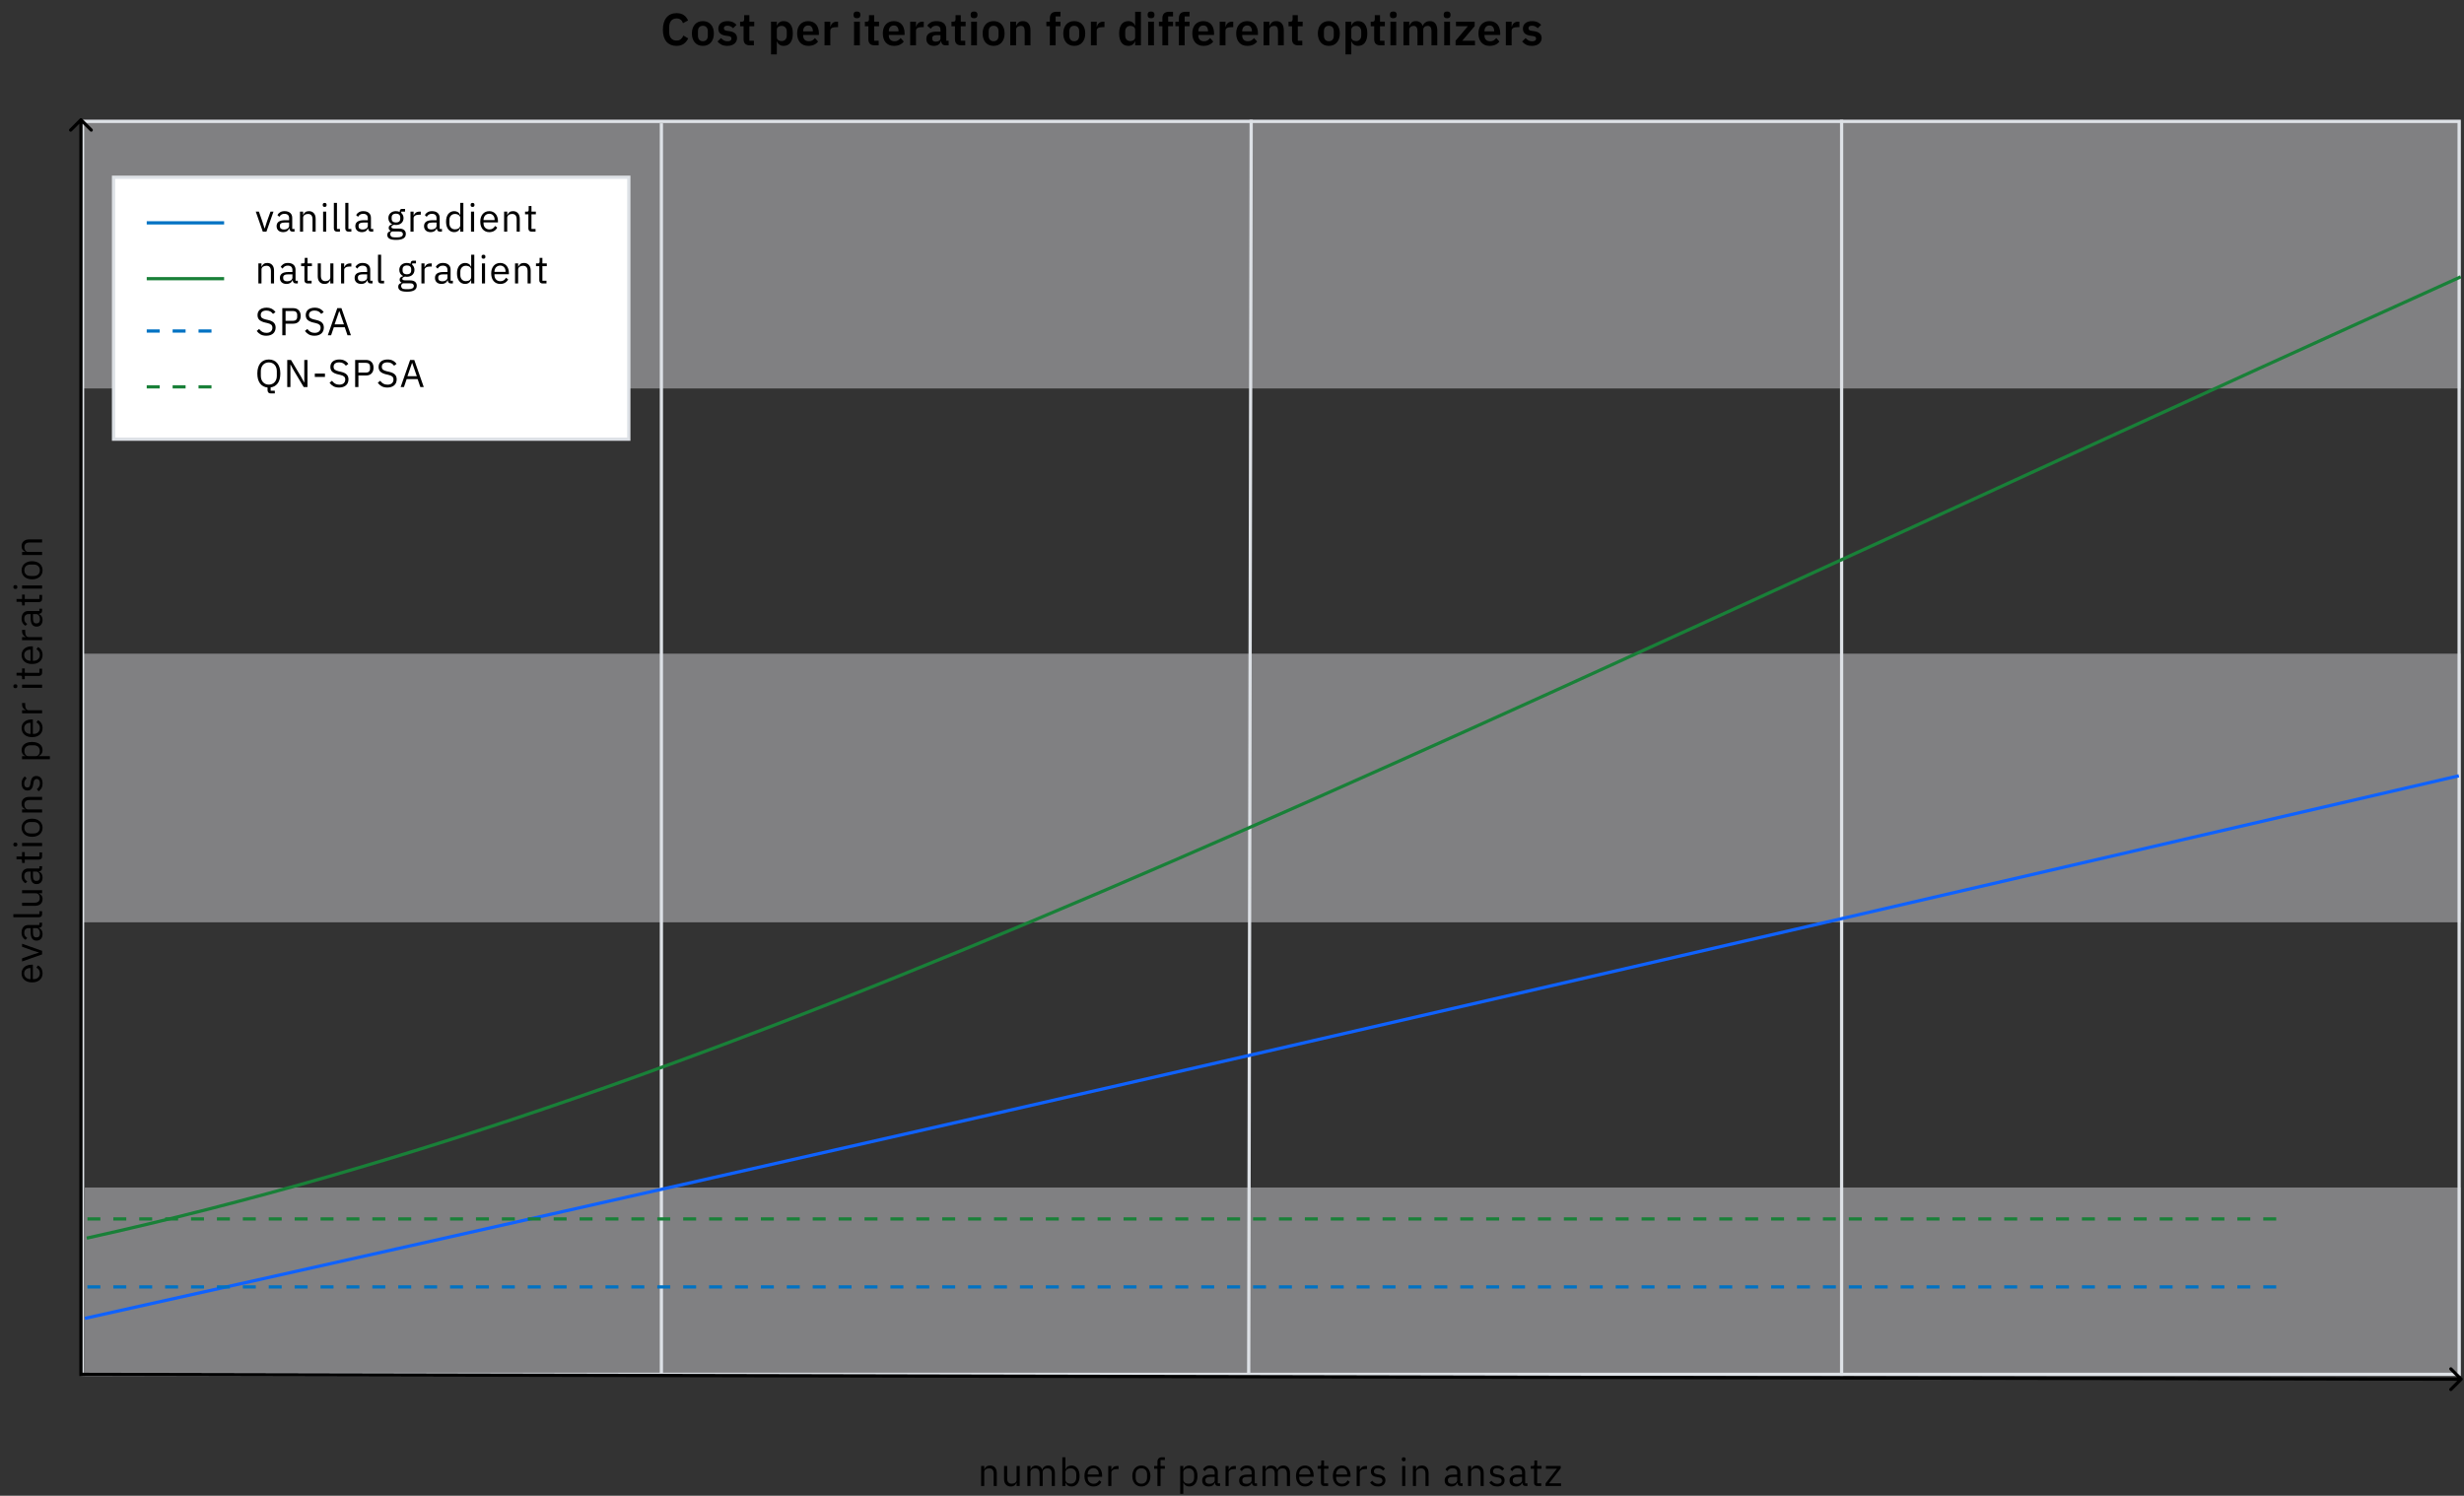<svg width="761" height="462" viewBox="0 0 761 462" fill="none" xmlns="http://www.w3.org/2000/svg">
<rect x="0" y="0" width="761" height="462" fill="#333333" stroke="none"/>
<path d="M303.02 459V452.808H303.98V453.816H304.028C304.18 453.464 304.392 453.184 304.664 452.976C304.944 452.768 305.316 452.664 305.78 452.664C306.42 452.664 306.924 452.872 307.292 453.288C307.668 453.696 307.856 454.276 307.856 455.028V459H306.896V455.196C306.896 454.084 306.428 453.528 305.492 453.528C305.3 453.528 305.112 453.552 304.928 453.6C304.752 453.648 304.592 453.72 304.448 453.816C304.304 453.912 304.188 454.036 304.1 454.188C304.02 454.332 303.98 454.504 303.98 454.704V459H303.02ZM313.976 457.992H313.928C313.864 458.136 313.784 458.28 313.688 458.424C313.6 458.56 313.488 458.684 313.352 458.796C313.216 458.9 313.052 458.984 312.86 459.048C312.668 459.112 312.444 459.144 312.188 459.144C311.548 459.144 311.04 458.94 310.664 458.532C310.288 458.116 310.1 457.532 310.1 456.78V452.808H311.06V456.612C311.06 457.724 311.532 458.28 312.476 458.28C312.668 458.28 312.852 458.256 313.028 458.208C313.212 458.16 313.372 458.088 313.508 457.992C313.652 457.896 313.764 457.776 313.844 457.632C313.932 457.48 313.976 457.3 313.976 457.092V452.808H314.936V459H313.976V457.992ZM317.301 459V452.808H318.261V453.816H318.309C318.381 453.656 318.461 453.508 318.549 453.372C318.645 453.228 318.757 453.104 318.885 453C319.021 452.896 319.177 452.816 319.353 452.76C319.529 452.696 319.737 452.664 319.977 452.664C320.385 452.664 320.761 452.764 321.105 452.964C321.449 453.156 321.705 453.476 321.873 453.924H321.897C322.009 453.588 322.217 453.296 322.521 453.048C322.833 452.792 323.253 452.664 323.781 452.664C324.413 452.664 324.905 452.872 325.257 453.288C325.617 453.696 325.797 454.276 325.797 455.028V459H324.837V455.196C324.837 454.644 324.729 454.228 324.513 453.948C324.297 453.668 323.953 453.528 323.481 453.528C323.289 453.528 323.105 453.552 322.929 453.6C322.761 453.648 322.609 453.72 322.473 453.816C322.337 453.912 322.229 454.036 322.149 454.188C322.069 454.332 322.029 454.504 322.029 454.704V459H321.069V455.196C321.069 454.644 320.961 454.228 320.745 453.948C320.529 453.668 320.193 453.528 319.737 453.528C319.545 453.528 319.361 453.552 319.185 453.6C319.009 453.648 318.853 453.72 318.717 453.816C318.581 453.912 318.469 454.036 318.381 454.188C318.301 454.332 318.261 454.504 318.261 454.704V459H317.301ZM328.097 450.12H329.057V453.816H329.105C329.265 453.424 329.497 453.136 329.801 452.952C330.113 452.76 330.485 452.664 330.917 452.664C331.301 452.664 331.649 452.74 331.961 452.892C332.273 453.044 332.537 453.26 332.753 453.54C332.977 453.82 333.145 454.16 333.257 454.56C333.377 454.96 333.437 455.408 333.437 455.904C333.437 456.4 333.377 456.848 333.257 457.248C333.145 457.648 332.977 457.988 332.753 458.268C332.537 458.548 332.273 458.764 331.961 458.916C331.649 459.068 331.301 459.144 330.917 459.144C330.077 459.144 329.473 458.76 329.105 457.992H329.057V459H328.097V450.12ZM330.653 458.28C331.197 458.28 331.625 458.112 331.937 457.776C332.249 457.432 332.405 456.984 332.405 456.432V455.376C332.405 454.824 332.249 454.38 331.937 454.044C331.625 453.7 331.197 453.528 330.653 453.528C330.437 453.528 330.229 453.56 330.029 453.624C329.837 453.68 329.669 453.76 329.525 453.864C329.381 453.968 329.265 454.096 329.177 454.248C329.097 454.392 329.057 454.548 329.057 454.716V457.02C329.057 457.22 329.097 457.4 329.177 457.56C329.265 457.712 329.381 457.844 329.525 457.956C329.669 458.06 329.837 458.14 330.029 458.196C330.229 458.252 330.437 458.28 330.653 458.28ZM337.706 459.144C337.282 459.144 336.898 459.068 336.554 458.916C336.218 458.764 335.926 458.548 335.678 458.268C335.438 457.98 335.25 457.64 335.114 457.248C334.986 456.848 334.922 456.4 334.922 455.904C334.922 455.416 334.986 454.972 335.114 454.572C335.25 454.172 335.438 453.832 335.678 453.552C335.926 453.264 336.218 453.044 336.554 452.892C336.898 452.74 337.282 452.664 337.706 452.664C338.122 452.664 338.494 452.74 338.822 452.892C339.15 453.044 339.43 453.256 339.662 453.528C339.894 453.792 340.07 454.108 340.19 454.476C340.318 454.844 340.382 455.248 340.382 455.688V456.144H335.93V456.432C335.93 456.696 335.97 456.944 336.05 457.176C336.138 457.4 336.258 457.596 336.41 457.764C336.57 457.932 336.762 458.064 336.986 458.16C337.218 458.256 337.478 458.304 337.766 458.304C338.158 458.304 338.498 458.212 338.786 458.028C339.082 457.844 339.31 457.58 339.47 457.236L340.154 457.728C339.954 458.152 339.642 458.496 339.218 458.76C338.794 459.016 338.29 459.144 337.706 459.144ZM337.706 453.468C337.442 453.468 337.202 453.516 336.986 453.612C336.77 453.7 336.582 453.828 336.422 453.996C336.27 454.164 336.15 454.364 336.062 454.596C335.974 454.82 335.93 455.068 335.93 455.34V455.424H339.35V455.292C339.35 454.74 339.198 454.3 338.894 453.972C338.598 453.636 338.202 453.468 337.706 453.468ZM342.284 459V452.808H343.244V453.948H343.304C343.416 453.652 343.616 453.388 343.904 453.156C344.192 452.924 344.588 452.808 345.092 452.808H345.464V453.768H344.9C344.38 453.768 343.972 453.868 343.676 454.068C343.388 454.26 343.244 454.504 343.244 454.8V459H342.284ZM352.506 459.144C352.09 459.144 351.71 459.068 351.366 458.916C351.022 458.764 350.726 458.548 350.478 458.268C350.238 457.98 350.05 457.64 349.914 457.248C349.778 456.848 349.71 456.4 349.71 455.904C349.71 455.416 349.778 454.972 349.914 454.572C350.05 454.172 350.238 453.832 350.478 453.552C350.726 453.264 351.022 453.044 351.366 452.892C351.71 452.74 352.09 452.664 352.506 452.664C352.922 452.664 353.298 452.74 353.634 452.892C353.978 453.044 354.274 453.264 354.522 453.552C354.77 453.832 354.962 454.172 355.098 454.572C355.234 454.972 355.302 455.416 355.302 455.904C355.302 456.4 355.234 456.848 355.098 457.248C354.962 457.64 354.77 457.98 354.522 458.268C354.274 458.548 353.978 458.764 353.634 458.916C353.298 459.068 352.922 459.144 352.506 459.144ZM352.506 458.292C353.026 458.292 353.45 458.132 353.778 457.812C354.106 457.492 354.27 457.004 354.27 456.348V455.46C354.27 454.804 354.106 454.316 353.778 453.996C353.45 453.676 353.026 453.516 352.506 453.516C351.986 453.516 351.562 453.676 351.234 453.996C350.906 454.316 350.742 454.804 350.742 455.46V456.348C350.742 457.004 350.906 457.492 351.234 457.812C351.562 458.132 351.986 458.292 352.506 458.292ZM357.467 453.648H356.459V452.808H357.467V451.56C357.467 451.128 357.579 450.78 357.803 450.516C358.027 450.252 358.367 450.12 358.823 450.12H359.759V450.96H358.427V452.808H359.759V453.648H358.427V459H357.467V453.648ZM364.497 452.808H365.457V453.816H365.505C365.665 453.424 365.897 453.136 366.201 452.952C366.513 452.76 366.885 452.664 367.317 452.664C367.701 452.664 368.049 452.74 368.361 452.892C368.673 453.044 368.937 453.26 369.153 453.54C369.377 453.82 369.545 454.16 369.657 454.56C369.777 454.96 369.837 455.408 369.837 455.904C369.837 456.4 369.777 456.848 369.657 457.248C369.545 457.648 369.377 457.988 369.153 458.268C368.937 458.548 368.673 458.764 368.361 458.916C368.049 459.068 367.701 459.144 367.317 459.144C366.477 459.144 365.873 458.76 365.505 457.992H365.457V461.4H364.497V452.808ZM367.053 458.28C367.597 458.28 368.025 458.112 368.337 457.776C368.649 457.432 368.805 456.984 368.805 456.432V455.376C368.805 454.824 368.649 454.38 368.337 454.044C368.025 453.7 367.597 453.528 367.053 453.528C366.837 453.528 366.629 453.56 366.429 453.624C366.237 453.68 366.069 453.76 365.925 453.864C365.781 453.968 365.665 454.096 365.577 454.248C365.497 454.392 365.457 454.548 365.457 454.716V457.02C365.457 457.22 365.497 457.4 365.577 457.56C365.665 457.712 365.781 457.844 365.925 457.956C366.069 458.06 366.237 458.14 366.429 458.196C366.629 458.252 366.837 458.28 367.053 458.28ZM376.278 459C375.918 459 375.658 458.904 375.498 458.712C375.346 458.52 375.25 458.28 375.21 457.992H375.15C375.014 458.376 374.79 458.664 374.478 458.856C374.166 459.048 373.794 459.144 373.362 459.144C372.706 459.144 372.194 458.976 371.826 458.64C371.466 458.304 371.286 457.848 371.286 457.272C371.286 456.688 371.498 456.24 371.922 455.928C372.354 455.616 373.022 455.46 373.926 455.46H375.15V454.848C375.15 454.408 375.03 454.072 374.79 453.84C374.55 453.608 374.182 453.492 373.686 453.492C373.31 453.492 372.994 453.576 372.738 453.744C372.49 453.912 372.282 454.136 372.114 454.416L371.538 453.876C371.706 453.54 371.974 453.256 372.342 453.024C372.71 452.784 373.174 452.664 373.734 452.664C374.486 452.664 375.07 452.848 375.486 453.216C375.902 453.584 376.11 454.096 376.11 454.752V458.16H376.818V459H376.278ZM373.518 458.328C373.758 458.328 373.978 458.3 374.178 458.244C374.378 458.188 374.55 458.108 374.694 458.004C374.838 457.9 374.95 457.78 375.03 457.644C375.11 457.508 375.15 457.36 375.15 457.2V456.18H373.878C373.326 456.18 372.922 456.26 372.666 456.42C372.418 456.58 372.294 456.812 372.294 457.116V457.368C372.294 457.672 372.402 457.908 372.618 458.076C372.842 458.244 373.142 458.328 373.518 458.328ZM378.508 459V452.808H379.468V453.948H379.528C379.64 453.652 379.84 453.388 380.128 453.156C380.416 452.924 380.812 452.808 381.316 452.808H381.688V453.768H381.124C380.604 453.768 380.196 453.868 379.9 454.068C379.612 454.26 379.468 454.504 379.468 454.8V459H378.508ZM387.688 459C387.328 459 387.068 458.904 386.908 458.712C386.756 458.52 386.66 458.28 386.62 457.992H386.56C386.424 458.376 386.2 458.664 385.888 458.856C385.576 459.048 385.204 459.144 384.772 459.144C384.116 459.144 383.604 458.976 383.236 458.64C382.876 458.304 382.696 457.848 382.696 457.272C382.696 456.688 382.908 456.24 383.332 455.928C383.764 455.616 384.432 455.46 385.336 455.46H386.56V454.848C386.56 454.408 386.44 454.072 386.2 453.84C385.96 453.608 385.592 453.492 385.096 453.492C384.72 453.492 384.404 453.576 384.148 453.744C383.9 453.912 383.692 454.136 383.524 454.416L382.948 453.876C383.116 453.54 383.384 453.256 383.752 453.024C384.12 452.784 384.584 452.664 385.144 452.664C385.896 452.664 386.48 452.848 386.896 453.216C387.312 453.584 387.52 454.096 387.52 454.752V458.16H388.228V459H387.688ZM384.928 458.328C385.168 458.328 385.388 458.3 385.588 458.244C385.788 458.188 385.96 458.108 386.104 458.004C386.248 457.9 386.36 457.78 386.44 457.644C386.52 457.508 386.56 457.36 386.56 457.2V456.18H385.288C384.736 456.18 384.332 456.26 384.076 456.42C383.828 456.58 383.704 456.812 383.704 457.116V457.368C383.704 457.672 383.812 457.908 384.028 458.076C384.252 458.244 384.552 458.328 384.928 458.328ZM389.918 459V452.808H390.878V453.816H390.926C390.998 453.656 391.078 453.508 391.166 453.372C391.262 453.228 391.374 453.104 391.502 453C391.638 452.896 391.794 452.816 391.97 452.76C392.146 452.696 392.354 452.664 392.594 452.664C393.002 452.664 393.378 452.764 393.722 452.964C394.066 453.156 394.322 453.476 394.49 453.924H394.514C394.626 453.588 394.834 453.296 395.138 453.048C395.45 452.792 395.87 452.664 396.398 452.664C397.03 452.664 397.522 452.872 397.874 453.288C398.234 453.696 398.414 454.276 398.414 455.028V459H397.454V455.196C397.454 454.644 397.346 454.228 397.13 453.948C396.914 453.668 396.57 453.528 396.098 453.528C395.906 453.528 395.722 453.552 395.546 453.6C395.378 453.648 395.226 453.72 395.09 453.816C394.954 453.912 394.846 454.036 394.766 454.188C394.686 454.332 394.646 454.504 394.646 454.704V459H393.686V455.196C393.686 454.644 393.578 454.228 393.362 453.948C393.146 453.668 392.81 453.528 392.354 453.528C392.162 453.528 391.978 453.552 391.802 453.6C391.626 453.648 391.47 453.72 391.334 453.816C391.198 453.912 391.086 454.036 390.998 454.188C390.918 454.332 390.878 454.504 390.878 454.704V459H389.918ZM403.043 459.144C402.619 459.144 402.235 459.068 401.891 458.916C401.555 458.764 401.263 458.548 401.015 458.268C400.775 457.98 400.587 457.64 400.451 457.248C400.323 456.848 400.259 456.4 400.259 455.904C400.259 455.416 400.323 454.972 400.451 454.572C400.587 454.172 400.775 453.832 401.015 453.552C401.263 453.264 401.555 453.044 401.891 452.892C402.235 452.74 402.619 452.664 403.043 452.664C403.459 452.664 403.831 452.74 404.159 452.892C404.487 453.044 404.767 453.256 404.999 453.528C405.231 453.792 405.407 454.108 405.527 454.476C405.655 454.844 405.719 455.248 405.719 455.688V456.144H401.267V456.432C401.267 456.696 401.307 456.944 401.387 457.176C401.475 457.4 401.595 457.596 401.747 457.764C401.907 457.932 402.099 458.064 402.323 458.16C402.555 458.256 402.815 458.304 403.103 458.304C403.495 458.304 403.835 458.212 404.123 458.028C404.419 457.844 404.647 457.58 404.807 457.236L405.491 457.728C405.291 458.152 404.979 458.496 404.555 458.76C404.131 459.016 403.627 459.144 403.043 459.144ZM403.043 453.468C402.779 453.468 402.539 453.516 402.323 453.612C402.107 453.7 401.919 453.828 401.759 453.996C401.607 454.164 401.487 454.364 401.399 454.596C401.311 454.82 401.267 455.068 401.267 455.34V455.424H404.687V455.292C404.687 454.74 404.535 454.3 404.231 453.972C403.935 453.636 403.539 453.468 403.043 453.468ZM408.988 459C408.652 459 408.396 458.908 408.22 458.724C408.052 458.532 407.968 458.284 407.968 457.98V453.648H406.948V452.808H407.524C407.732 452.808 407.872 452.768 407.944 452.688C408.024 452.6 408.064 452.452 408.064 452.244V451.092H408.928V452.808H410.284V453.648H408.928V458.16H410.188V459H408.988ZM414.429 459.144C414.005 459.144 413.621 459.068 413.277 458.916C412.941 458.764 412.649 458.548 412.401 458.268C412.161 457.98 411.973 457.64 411.837 457.248C411.709 456.848 411.645 456.4 411.645 455.904C411.645 455.416 411.709 454.972 411.837 454.572C411.973 454.172 412.161 453.832 412.401 453.552C412.649 453.264 412.941 453.044 413.277 452.892C413.621 452.74 414.005 452.664 414.429 452.664C414.845 452.664 415.217 452.74 415.545 452.892C415.873 453.044 416.153 453.256 416.385 453.528C416.617 453.792 416.793 454.108 416.913 454.476C417.041 454.844 417.105 455.248 417.105 455.688V456.144H412.653V456.432C412.653 456.696 412.693 456.944 412.773 457.176C412.861 457.4 412.981 457.596 413.133 457.764C413.293 457.932 413.485 458.064 413.709 458.16C413.941 458.256 414.201 458.304 414.489 458.304C414.881 458.304 415.221 458.212 415.509 458.028C415.805 457.844 416.033 457.58 416.193 457.236L416.877 457.728C416.677 458.152 416.365 458.496 415.941 458.76C415.517 459.016 415.013 459.144 414.429 459.144ZM414.429 453.468C414.165 453.468 413.925 453.516 413.709 453.612C413.493 453.7 413.305 453.828 413.145 453.996C412.993 454.164 412.873 454.364 412.785 454.596C412.697 454.82 412.653 455.068 412.653 455.34V455.424H416.073V455.292C416.073 454.74 415.921 454.3 415.617 453.972C415.321 453.636 414.925 453.468 414.429 453.468ZM419.007 459V452.808H419.967V453.948H420.027C420.139 453.652 420.339 453.388 420.627 453.156C420.915 452.924 421.311 452.808 421.815 452.808H422.187V453.768H421.623C421.103 453.768 420.695 453.868 420.399 454.068C420.111 454.26 419.967 454.504 419.967 454.8V459H419.007ZM425.593 459.144C425.017 459.144 424.533 459.036 424.141 458.82C423.757 458.596 423.425 458.3 423.145 457.932L423.829 457.38C424.069 457.684 424.337 457.92 424.633 458.088C424.929 458.248 425.273 458.328 425.665 458.328C426.073 458.328 426.389 458.24 426.613 458.064C426.845 457.888 426.961 457.64 426.961 457.32C426.961 457.08 426.881 456.876 426.721 456.708C426.569 456.532 426.289 456.412 425.881 456.348L425.389 456.276C425.101 456.236 424.837 456.176 424.597 456.096C424.357 456.008 424.145 455.896 423.961 455.76C423.785 455.616 423.645 455.44 423.541 455.232C423.445 455.024 423.397 454.776 423.397 454.488C423.397 454.184 423.453 453.92 423.565 453.696C423.677 453.464 423.829 453.272 424.021 453.12C424.221 452.968 424.457 452.856 424.729 452.784C425.001 452.704 425.293 452.664 425.605 452.664C426.109 452.664 426.529 452.752 426.865 452.928C427.209 453.104 427.509 453.348 427.765 453.66L427.129 454.236C426.993 454.044 426.793 453.872 426.529 453.72C426.265 453.56 425.933 453.48 425.533 453.48C425.133 453.48 424.829 453.568 424.621 453.744C424.421 453.912 424.321 454.144 424.321 454.44C424.321 454.744 424.421 454.964 424.621 455.1C424.829 455.236 425.125 455.336 425.509 455.4L425.989 455.472C426.677 455.576 427.165 455.776 427.453 456.072C427.741 456.36 427.885 456.74 427.885 457.212C427.885 457.812 427.681 458.284 427.273 458.628C426.865 458.972 426.305 459.144 425.593 459.144ZM433.536 451.356C433.328 451.356 433.176 451.308 433.08 451.212C432.992 451.108 432.948 450.976 432.948 450.816V450.66C432.948 450.5 432.992 450.372 433.08 450.276C433.176 450.172 433.328 450.12 433.536 450.12C433.744 450.12 433.892 450.172 433.98 450.276C434.076 450.372 434.124 450.5 434.124 450.66V450.816C434.124 450.976 434.076 451.108 433.98 451.212C433.892 451.308 433.744 451.356 433.536 451.356ZM433.056 452.808H434.016V459H433.056V452.808ZM436.376 459V452.808H437.336V453.816H437.384C437.536 453.464 437.748 453.184 438.02 452.976C438.3 452.768 438.672 452.664 439.136 452.664C439.776 452.664 440.28 452.872 440.648 453.288C441.024 453.696 441.212 454.276 441.212 455.028V459H440.252V455.196C440.252 454.084 439.784 453.528 438.848 453.528C438.656 453.528 438.468 453.552 438.284 453.6C438.108 453.648 437.948 453.72 437.804 453.816C437.66 453.912 437.544 454.036 437.456 454.188C437.376 454.332 437.336 454.504 437.336 454.704V459H436.376ZM451.173 459C450.813 459 450.553 458.904 450.393 458.712C450.241 458.52 450.145 458.28 450.105 457.992H450.045C449.909 458.376 449.685 458.664 449.373 458.856C449.061 459.048 448.689 459.144 448.257 459.144C447.601 459.144 447.089 458.976 446.721 458.64C446.361 458.304 446.181 457.848 446.181 457.272C446.181 456.688 446.393 456.24 446.817 455.928C447.249 455.616 447.917 455.46 448.821 455.46H450.045V454.848C450.045 454.408 449.925 454.072 449.685 453.84C449.445 453.608 449.077 453.492 448.581 453.492C448.205 453.492 447.889 453.576 447.633 453.744C447.385 453.912 447.177 454.136 447.009 454.416L446.433 453.876C446.601 453.54 446.869 453.256 447.237 453.024C447.605 452.784 448.069 452.664 448.629 452.664C449.381 452.664 449.965 452.848 450.381 453.216C450.797 453.584 451.005 454.096 451.005 454.752V458.16H451.713V459H451.173ZM448.413 458.328C448.653 458.328 448.873 458.3 449.073 458.244C449.273 458.188 449.445 458.108 449.589 458.004C449.733 457.9 449.845 457.78 449.925 457.644C450.005 457.508 450.045 457.36 450.045 457.2V456.18H448.773C448.221 456.18 447.817 456.26 447.561 456.42C447.313 456.58 447.189 456.812 447.189 457.116V457.368C447.189 457.672 447.297 457.908 447.513 458.076C447.737 458.244 448.037 458.328 448.413 458.328ZM453.403 459V452.808H454.363V453.816H454.411C454.563 453.464 454.775 453.184 455.047 452.976C455.327 452.768 455.699 452.664 456.163 452.664C456.803 452.664 457.307 452.872 457.675 453.288C458.051 453.696 458.239 454.276 458.239 455.028V459H457.279V455.196C457.279 454.084 456.811 453.528 455.875 453.528C455.683 453.528 455.495 453.552 455.311 453.6C455.135 453.648 454.975 453.72 454.831 453.816C454.687 453.912 454.571 454.036 454.483 454.188C454.403 454.332 454.363 454.504 454.363 454.704V459H453.403ZM462.403 459.144C461.827 459.144 461.343 459.036 460.951 458.82C460.567 458.596 460.235 458.3 459.955 457.932L460.639 457.38C460.879 457.684 461.147 457.92 461.443 458.088C461.739 458.248 462.083 458.328 462.475 458.328C462.883 458.328 463.199 458.24 463.423 458.064C463.655 457.888 463.771 457.64 463.771 457.32C463.771 457.08 463.691 456.876 463.531 456.708C463.379 456.532 463.099 456.412 462.691 456.348L462.199 456.276C461.911 456.236 461.647 456.176 461.407 456.096C461.167 456.008 460.955 455.896 460.771 455.76C460.595 455.616 460.455 455.44 460.351 455.232C460.255 455.024 460.207 454.776 460.207 454.488C460.207 454.184 460.263 453.92 460.375 453.696C460.487 453.464 460.639 453.272 460.831 453.12C461.031 452.968 461.267 452.856 461.539 452.784C461.811 452.704 462.103 452.664 462.415 452.664C462.919 452.664 463.339 452.752 463.675 452.928C464.019 453.104 464.319 453.348 464.575 453.66L463.939 454.236C463.803 454.044 463.603 453.872 463.339 453.72C463.075 453.56 462.743 453.48 462.343 453.48C461.943 453.48 461.639 453.568 461.431 453.744C461.231 453.912 461.131 454.144 461.131 454.44C461.131 454.744 461.231 454.964 461.431 455.1C461.639 455.236 461.935 455.336 462.319 455.4L462.799 455.472C463.487 455.576 463.975 455.776 464.263 456.072C464.551 456.36 464.695 456.74 464.695 457.212C464.695 457.812 464.491 458.284 464.083 458.628C463.675 458.972 463.115 459.144 462.403 459.144ZM471.211 459C470.851 459 470.591 458.904 470.431 458.712C470.279 458.52 470.183 458.28 470.143 457.992H470.083C469.947 458.376 469.723 458.664 469.411 458.856C469.099 459.048 468.727 459.144 468.295 459.144C467.639 459.144 467.127 458.976 466.759 458.64C466.399 458.304 466.219 457.848 466.219 457.272C466.219 456.688 466.431 456.24 466.855 455.928C467.287 455.616 467.955 455.46 468.859 455.46H470.083V454.848C470.083 454.408 469.963 454.072 469.723 453.84C469.483 453.608 469.115 453.492 468.619 453.492C468.243 453.492 467.927 453.576 467.671 453.744C467.423 453.912 467.215 454.136 467.047 454.416L466.471 453.876C466.639 453.54 466.907 453.256 467.275 453.024C467.643 452.784 468.107 452.664 468.667 452.664C469.419 452.664 470.003 452.848 470.419 453.216C470.835 453.584 471.043 454.096 471.043 454.752V458.16H471.751V459H471.211ZM468.451 458.328C468.691 458.328 468.911 458.3 469.111 458.244C469.311 458.188 469.483 458.108 469.627 458.004C469.771 457.9 469.883 457.78 469.963 457.644C470.043 457.508 470.083 457.36 470.083 457.2V456.18H468.811C468.259 456.18 467.855 456.26 467.599 456.42C467.351 456.58 467.227 456.812 467.227 457.116V457.368C467.227 457.672 467.335 457.908 467.551 458.076C467.775 458.244 468.075 458.328 468.451 458.328ZM474.809 459C474.473 459 474.217 458.908 474.041 458.724C473.873 458.532 473.789 458.284 473.789 457.98V453.648H472.769V452.808H473.345C473.553 452.808 473.693 452.768 473.765 452.688C473.845 452.6 473.885 452.452 473.885 452.244V451.092H474.749V452.808H476.105V453.648H474.749V458.16H476.009V459H474.809ZM477.344 459V458.196L480.86 453.648H477.452V452.808H482.024V453.528L478.436 458.16H482.12V459H477.344Z" fill="black"/>
<rect opacity="0.4" x="25" y="201.9" width="735" height="82.989" fill="#F2F4F8"/>
<rect opacity="0.4" x="26.195" y="366.8" width="733.805" height="58.2" fill="#F2F4F8"/>
<rect opacity="0.4" x="25" y="37" width="735" height="82.989" fill="#F2F4F8"/>
<path d="M13.144 300.653C13.144 301.077 13.068 301.461 12.916 301.805C12.764 302.141 12.548 302.433 12.268 302.68C11.98 302.92 11.64 303.108 11.248 303.244C10.848 303.372 10.4 303.436 9.904 303.436C9.416 303.436 8.972 303.372 8.572 303.244C8.172 303.108 7.832 302.92 7.552 302.68C7.264 302.432 7.044 302.14 6.892 301.804C6.74 301.46 6.664 301.076 6.664 300.652C6.664 300.236 6.74 299.864 6.892 299.536C7.044 299.208 7.256 298.928 7.528 298.696C7.792 298.464 8.108 298.288 8.476 298.168C8.844 298.04 9.248 297.976 9.688 297.976L10.144 297.976L10.144 302.428L10.432 302.428C10.696 302.428 10.944 302.388 11.176 302.308C11.4 302.22 11.596 302.1 11.764 301.948C11.932 301.788 12.064 301.596 12.16 301.372C12.256 301.14 12.304 300.88 12.304 300.592C12.304 300.2 12.212 299.86 12.028 299.572C11.844 299.276 11.58 299.048 11.236 298.888L11.728 298.204C12.152 298.404 12.496 298.716 12.76 299.141C13.016 299.565 13.144 300.069 13.144 300.653ZM7.468 300.652C7.468 300.916 7.516 301.156 7.612 301.372C7.7 301.588 7.828 301.776 7.996 301.936C8.164 302.088 8.364 302.208 8.596 302.296C8.82 302.384 9.068 302.428 9.34 302.428L9.424 302.428L9.424 299.008L9.292 299.008C8.74 299.008 8.3 299.16 7.972 299.464C7.636 299.76 7.468 300.156 7.468 300.652ZM13.001 294.8L6.808 296.972L6.808 296.012L9.88 294.932L11.992 294.26L11.992 294.2L9.881 293.528L6.809 292.424L6.809 291.5L13.001 293.684L13.001 294.8ZM13.001 285.548C13.001 285.908 12.905 286.168 12.713 286.328C12.521 286.48 12.281 286.576 11.993 286.616L11.993 286.676C12.377 286.812 12.665 287.036 12.857 287.348C13.049 287.66 13.145 288.032 13.145 288.464C13.145 289.12 12.977 289.632 12.641 290C12.305 290.36 11.849 290.54 11.273 290.539C10.689 290.539 10.241 290.327 9.929 289.903C9.617 289.471 9.461 288.803 9.461 287.899L9.461 286.675L8.849 286.675C8.409 286.675 8.073 286.795 7.841 287.035C7.609 287.275 7.493 287.643 7.493 288.139C7.493 288.515 7.577 288.831 7.745 289.087C7.913 289.335 8.137 289.543 8.417 289.711L7.877 290.287C7.541 290.119 7.257 289.851 7.025 289.483C6.785 289.115 6.665 288.651 6.665 288.091C6.665 287.339 6.849 286.755 7.217 286.339C7.585 285.923 8.097 285.715 8.753 285.715L12.161 285.716L12.161 285.008L13.001 285.008L13.001 285.548ZM12.329 288.308C12.329 288.068 12.301 287.848 12.245 287.648C12.189 287.448 12.109 287.276 12.005 287.132C11.901 286.988 11.781 286.876 11.645 286.795C11.509 286.715 11.361 286.675 11.201 286.675L10.181 286.675L10.181 287.947C10.181 288.499 10.261 288.903 10.421 289.159C10.581 289.407 10.813 289.531 11.117 289.531L11.369 289.531C11.673 289.531 11.909 289.424 12.077 289.208C12.245 288.984 12.329 288.684 12.329 288.308ZM13.001 282.297C13.001 282.633 12.909 282.889 12.725 283.065C12.533 283.233 12.293 283.317 12.005 283.317L4.121 283.317L4.121 282.357L12.161 282.357L12.161 281.445L13.001 281.445L13.001 282.297ZM11.993 275.912L11.993 275.96C12.137 276.024 12.281 276.104 12.425 276.2C12.561 276.288 12.685 276.4 12.797 276.536C12.901 276.672 12.985 276.836 13.049 277.028C13.113 277.22 13.145 277.444 13.145 277.7C13.145 278.34 12.941 278.848 12.533 279.224C12.117 279.6 11.533 279.788 10.781 279.788L6.809 279.788L6.809 278.828L10.613 278.828C11.725 278.828 12.281 278.356 12.281 277.412C12.281 277.22 12.257 277.036 12.209 276.86C12.161 276.676 12.089 276.516 11.993 276.38C11.897 276.236 11.777 276.124 11.633 276.044C11.481 275.956 11.301 275.912 11.093 275.912L6.809 275.912L6.809 274.952L13.001 274.952L13.001 275.912L11.993 275.912ZM13.002 268.088C13.002 268.448 12.906 268.708 12.714 268.868C12.522 269.02 12.282 269.116 11.994 269.156L11.994 269.216C12.378 269.352 12.666 269.576 12.858 269.888C13.05 270.2 13.146 270.572 13.146 271.004C13.146 271.66 12.978 272.172 12.642 272.54C12.306 272.9 11.85 273.08 11.274 273.079C10.69 273.079 10.242 272.867 9.93 272.443C9.618 272.011 9.462 271.343 9.462 270.439L9.462 269.215L8.85 269.215C8.41 269.215 8.074 269.335 7.842 269.575C7.61 269.815 7.494 270.183 7.494 270.679C7.494 271.055 7.578 271.371 7.746 271.627C7.914 271.875 8.138 272.083 8.418 272.251L7.878 272.827C7.542 272.659 7.258 272.391 7.026 272.023C6.786 271.655 6.666 271.191 6.666 270.631C6.666 269.879 6.85 269.295 7.218 268.879C7.586 268.463 8.098 268.255 8.754 268.255L12.162 268.256L12.162 267.548L13.002 267.548L13.002 268.088ZM12.33 270.848C12.33 270.608 12.302 270.388 12.246 270.188C12.19 269.988 12.11 269.816 12.006 269.672C11.902 269.528 11.782 269.416 11.646 269.335C11.51 269.255 11.362 269.215 11.202 269.215L10.182 269.215L10.182 270.487C10.182 271.039 10.262 271.443 10.422 271.699C10.582 271.947 10.814 272.071 11.118 272.071L11.37 272.071C11.674 272.071 11.91 271.964 12.078 271.748C12.246 271.524 12.33 271.224 12.33 270.848ZM13.002 264.489C13.002 264.825 12.91 265.081 12.726 265.257C12.534 265.425 12.286 265.509 11.982 265.509L7.65 265.509L7.65 266.529L6.81 266.529L6.81 265.953C6.81 265.745 6.77 265.605 6.69 265.533C6.602 265.453 6.454 265.413 6.246 265.413L5.094 265.413L5.094 264.549L6.81 264.549L6.81 263.193L7.65 263.193L7.65 264.549L12.162 264.549L12.162 263.289L13.002 263.289L13.002 264.489ZM5.358 260.85C5.358 261.058 5.31 261.21 5.214 261.306C5.11 261.394 4.978 261.438 4.818 261.438L4.662 261.438C4.502 261.438 4.374 261.394 4.278 261.306C4.174 261.21 4.122 261.058 4.122 260.85C4.122 260.642 4.174 260.494 4.278 260.406C4.374 260.31 4.502 260.262 4.662 260.262L4.818 260.262C4.978 260.262 5.11 260.31 5.214 260.406C5.31 260.494 5.358 260.642 5.358 260.85ZM6.81 261.33L6.81 260.37L13.002 260.37L13.002 261.33L6.81 261.33ZM13.146 255.67C13.146 256.086 13.07 256.466 12.918 256.81C12.766 257.154 12.55 257.45 12.27 257.698C11.982 257.938 11.642 258.126 11.25 258.262C10.85 258.398 10.402 258.466 9.906 258.466C9.418 258.466 8.974 258.398 8.574 258.262C8.174 258.126 7.834 257.938 7.554 257.698C7.266 257.45 7.046 257.154 6.894 256.81C6.742 256.466 6.666 256.086 6.666 255.67C6.666 255.254 6.742 254.878 6.894 254.542C7.046 254.198 7.266 253.902 7.554 253.654C7.834 253.406 8.174 253.214 8.575 253.078C8.975 252.942 9.419 252.874 9.907 252.874C10.402 252.874 10.851 252.942 11.251 253.078C11.643 253.214 11.982 253.406 12.271 253.654C12.55 253.902 12.766 254.198 12.918 254.542C13.07 254.878 13.146 255.254 13.146 255.67ZM12.294 255.67C12.294 255.15 12.134 254.726 11.814 254.398C11.494 254.07 11.007 253.906 10.351 253.906L9.462 253.906C8.806 253.906 8.318 254.07 7.998 254.398C7.678 254.726 7.518 255.15 7.518 255.67C7.518 256.19 7.678 256.614 7.998 256.942C8.318 257.27 8.806 257.434 9.462 257.434L10.35 257.434C11.006 257.434 11.494 257.27 11.814 256.942C12.134 256.614 12.294 256.19 12.294 255.67ZM13.003 250.976L6.811 250.975L6.811 250.015L7.819 250.015L7.819 249.967C7.467 249.815 7.187 249.603 6.979 249.331C6.771 249.051 6.667 248.679 6.667 248.215C6.667 247.575 6.875 247.071 7.291 246.703C7.699 246.327 8.279 246.139 9.031 246.139L13.003 246.14L13.003 247.1L9.199 247.099C8.087 247.099 7.531 247.567 7.531 248.503C7.531 248.695 7.555 248.883 7.603 249.067C7.651 249.243 7.723 249.403 7.819 249.547C7.915 249.691 8.039 249.807 8.191 249.895C8.335 249.975 8.507 250.015 8.707 250.015L13.003 250.016L13.003 250.976ZM13.147 241.975C13.147 242.551 13.039 243.035 12.823 243.427C12.599 243.811 12.303 244.143 11.935 244.423L11.383 243.739C11.687 243.499 11.923 243.231 12.091 242.935C12.251 242.639 12.331 242.295 12.331 241.903C12.331 241.495 12.243 241.179 12.067 240.955C11.891 240.723 11.643 240.607 11.323 240.607C11.083 240.607 10.879 240.687 10.711 240.847C10.535 240.999 10.415 241.279 10.351 241.687L10.279 242.179C10.239 242.467 10.179 242.731 10.099 242.971C10.011 243.211 9.899 243.423 9.763 243.607C9.619 243.783 9.443 243.923 9.235 244.027C9.027 244.123 8.779 244.171 8.491 244.171C8.187 244.171 7.923 244.115 7.699 244.003C7.467 243.891 7.275 243.739 7.123 243.547C6.971 243.347 6.859 243.111 6.787 242.839C6.707 242.567 6.667 242.275 6.667 241.963C6.667 241.459 6.755 241.039 6.931 240.703C7.107 240.359 7.351 240.059 7.663 239.803L8.239 240.439C8.047 240.575 7.875 240.775 7.723 241.039C7.563 241.303 7.483 241.635 7.483 242.035C7.483 242.435 7.571 242.739 7.747 242.947C7.915 243.147 8.147 243.247 8.443 243.247C8.747 243.247 8.967 243.147 9.103 242.947C9.239 242.739 9.339 242.443 9.403 242.059L9.475 241.579C9.579 240.891 9.779 240.403 10.075 240.115C10.363 239.827 10.743 239.683 11.215 239.683C11.815 239.683 12.287 239.887 12.631 240.295C12.975 240.703 13.147 241.263 13.147 241.975ZM6.811 234.511L6.811 233.551L7.819 233.551L7.819 233.503C7.427 233.343 7.139 233.111 6.955 232.807C6.764 232.495 6.668 232.123 6.668 231.691C6.668 231.307 6.744 230.959 6.896 230.647C7.048 230.335 7.264 230.071 7.544 229.855C7.824 229.631 8.164 229.463 8.564 229.351C8.964 229.231 9.412 229.171 9.908 229.171C10.404 229.172 10.852 229.232 11.252 229.352C11.652 229.464 11.992 229.632 12.272 229.856C12.552 230.072 12.768 230.336 12.92 230.648C13.072 230.96 13.148 231.308 13.148 231.692C13.148 232.532 12.764 233.136 11.995 233.504L11.995 233.552L15.403 233.552L15.403 234.512L6.811 234.511ZM12.284 231.956C12.284 231.412 12.116 230.984 11.78 230.672C11.436 230.36 10.988 230.204 10.436 230.204L9.38 230.203C8.828 230.203 8.384 230.359 8.048 230.671C7.704 230.983 7.532 231.411 7.532 231.955C7.532 232.171 7.564 232.379 7.628 232.579C7.683 232.771 7.763 232.939 7.867 233.083C7.971 233.227 8.099 233.343 8.251 233.431C8.395 233.511 8.551 233.551 8.719 233.551L11.024 233.552C11.223 233.552 11.403 233.512 11.563 233.432C11.716 233.344 11.848 233.228 11.96 233.084C12.063 232.94 12.143 232.772 12.2 232.58C12.255 232.38 12.284 232.172 12.284 231.956ZM13.148 224.903C13.148 225.327 13.072 225.711 12.92 226.055C12.768 226.391 12.552 226.683 12.272 226.931C11.984 227.171 11.644 227.359 11.252 227.495C10.852 227.623 10.404 227.687 9.908 227.687C9.42 227.687 8.976 227.623 8.576 227.494C8.176 227.358 7.836 227.17 7.556 226.93C7.268 226.682 7.048 226.39 6.896 226.054C6.744 225.71 6.668 225.326 6.668 224.902C6.668 224.486 6.744 224.114 6.896 223.786C7.048 223.458 7.26 223.178 7.532 222.946C7.796 222.714 8.112 222.538 8.48 222.418C8.848 222.291 9.252 222.227 9.692 222.227L10.148 222.227L10.148 226.679L10.436 226.679C10.7 226.679 10.948 226.639 11.18 226.559C11.404 226.471 11.6 226.351 11.768 226.199C11.936 226.039 12.068 225.847 12.164 225.623C12.26 225.391 12.308 225.131 12.308 224.843C12.308 224.451 12.216 224.111 12.032 223.823C11.848 223.527 11.584 223.299 11.24 223.139L11.732 222.455C12.156 222.655 12.5 222.967 12.764 223.391C13.02 223.815 13.148 224.319 13.148 224.903ZM7.472 224.902C7.472 225.166 7.52 225.406 7.616 225.622C7.704 225.838 7.832 226.026 8 226.186C8.168 226.338 8.368 226.458 8.6 226.546C8.824 226.635 9.072 226.679 9.344 226.679L9.428 226.679L9.428 223.259L9.296 223.259C8.744 223.259 8.304 223.41 7.976 223.714C7.64 224.01 7.472 224.406 7.472 224.902ZM13.004 220.325L6.812 220.324L6.812 219.364L7.952 219.365L7.952 219.305C7.656 219.193 7.392 218.993 7.16 218.705C6.928 218.416 6.812 218.02 6.812 217.516L6.812 217.144L7.772 217.145L7.772 217.709C7.772 218.229 7.872 218.637 8.072 218.933C8.264 219.221 8.508 219.365 8.804 219.365L13.004 219.365L13.004 220.325ZM5.361 211.962C5.361 212.17 5.312 212.322 5.216 212.418C5.112 212.506 4.98 212.55 4.82 212.55L4.664 212.55C4.504 212.55 4.376 212.506 4.28 212.418C4.176 212.322 4.125 212.17 4.125 211.962C4.125 211.754 4.177 211.606 4.281 211.518C4.377 211.422 4.505 211.374 4.665 211.374L4.821 211.374C4.981 211.374 5.113 211.422 5.217 211.518C5.313 211.606 5.361 211.754 5.361 211.962ZM6.812 212.442L6.813 211.482L13.005 211.483L13.005 212.443L6.812 212.442ZM13.005 207.755C13.005 208.091 12.913 208.347 12.729 208.523C12.537 208.691 12.289 208.775 11.985 208.775L7.653 208.774L7.653 209.794L6.813 209.794L6.813 209.218C6.813 209.01 6.773 208.87 6.693 208.798C6.605 208.718 6.457 208.678 6.249 208.678L5.097 208.678L5.097 207.814L6.813 207.814L6.813 206.458L7.653 206.458L7.653 207.814L12.165 207.815L12.165 206.555L13.005 206.555L13.005 207.755ZM13.149 202.314C13.149 202.738 13.073 203.122 12.921 203.466C12.769 203.802 12.553 204.094 12.273 204.342C11.985 204.582 11.645 204.77 11.253 204.906C10.853 205.034 10.405 205.098 9.909 205.098C9.421 205.098 8.977 205.034 8.577 204.906C8.177 204.77 7.837 204.582 7.557 204.342C7.269 204.094 7.049 203.802 6.897 203.466C6.745 203.122 6.669 202.738 6.669 202.314C6.669 201.898 6.745 201.526 6.897 201.198C7.049 200.87 7.261 200.59 7.533 200.358C7.797 200.126 8.113 199.95 8.481 199.83C8.849 199.702 9.253 199.638 9.693 199.638L10.149 199.638L10.149 204.09L10.437 204.09C10.701 204.09 10.949 204.05 11.181 203.97C11.405 203.882 11.601 203.762 11.769 203.61C11.937 203.45 12.069 203.258 12.165 203.034C12.261 202.802 12.309 202.542 12.309 202.254C12.309 201.862 12.217 201.522 12.033 201.234C11.849 200.938 11.585 200.71 11.241 200.55L11.733 199.866C12.157 200.066 12.501 200.378 12.765 200.802C13.021 201.226 13.149 201.73 13.149 202.314ZM7.473 202.314C7.473 202.578 7.521 202.818 7.617 203.034C7.705 203.25 7.833 203.438 8.001 203.598C8.169 203.75 8.369 203.87 8.601 203.958C8.825 204.046 9.073 204.09 9.345 204.09L9.429 204.09L9.429 200.67L9.297 200.67C8.745 200.67 8.305 200.822 7.977 201.126C7.641 201.422 7.473 201.818 7.473 202.314ZM13.005 197.736L6.813 197.736L6.813 196.776L7.953 196.776L7.953 196.716C7.657 196.604 7.393 196.404 7.161 196.116C6.929 195.828 6.813 195.432 6.813 194.928L6.813 194.556L7.773 194.556L7.773 195.12C7.773 195.64 7.873 196.048 8.073 196.344C8.265 196.632 8.509 196.776 8.805 196.776L13.005 196.776L13.005 197.736ZM13.006 188.557C13.006 188.917 12.91 189.177 12.718 189.337C12.526 189.489 12.286 189.585 11.998 189.625L11.998 189.685C12.382 189.821 12.67 190.045 12.862 190.357C13.054 190.669 13.149 191.041 13.149 191.473C13.149 192.129 12.982 192.641 12.645 193.009C12.309 193.369 11.853 193.549 11.277 193.549C10.693 193.549 10.245 193.337 9.933 192.913C9.621 192.481 9.466 191.813 9.466 190.909L9.466 189.685L8.854 189.685C8.414 189.685 8.078 189.805 7.846 190.045C7.614 190.285 7.498 190.653 7.498 191.149C7.498 191.525 7.582 191.841 7.749 192.097C7.917 192.345 8.141 192.553 8.421 192.721L7.881 193.297C7.545 193.129 7.261 192.861 7.029 192.493C6.789 192.125 6.67 191.661 6.67 191.101C6.67 190.349 6.854 189.765 7.222 189.349C7.59 188.933 8.102 188.725 8.758 188.725L12.166 188.725L12.166 188.017L13.006 188.017L13.006 188.557ZM12.334 191.317C12.334 191.077 12.306 190.857 12.25 190.657C12.194 190.457 12.114 190.285 12.01 190.141C11.906 189.997 11.786 189.885 11.65 189.805C11.514 189.725 11.366 189.685 11.206 189.685L10.186 189.685L10.185 190.957C10.185 191.509 10.265 191.913 10.425 192.169C10.585 192.417 10.818 192.541 11.121 192.541L11.373 192.541C11.678 192.541 11.914 192.433 12.082 192.217C12.249 191.993 12.334 191.693 12.334 191.317ZM13.006 184.959C13.006 185.295 12.914 185.551 12.73 185.727C12.538 185.895 12.29 185.979 11.986 185.979L7.654 185.979L7.654 186.999L6.814 186.999L6.814 186.423C6.814 186.215 6.774 186.075 6.694 186.003C6.606 185.923 6.458 185.883 6.25 185.883L5.098 185.883L5.098 185.019L6.814 185.019L6.814 183.663L7.654 183.663L7.654 185.019L12.166 185.019L12.166 183.759L13.006 183.759L13.006 184.959ZM5.362 181.32C5.362 181.528 5.314 181.68 5.218 181.776C5.114 181.864 4.982 181.908 4.822 181.908L4.666 181.908C4.506 181.908 4.378 181.864 4.282 181.776C4.178 181.68 4.126 181.528 4.126 181.32C4.126 181.112 4.178 180.964 4.282 180.876C4.378 180.78 4.506 180.732 4.666 180.732L4.822 180.732C4.982 180.732 5.114 180.78 5.218 180.876C5.314 180.964 5.362 181.112 5.362 181.32ZM6.814 181.8L6.814 180.84L13.006 180.84L13.006 181.8L6.814 181.8ZM13.15 176.14C13.15 176.556 13.074 176.936 12.922 177.28C12.77 177.624 12.554 177.92 12.274 178.168C11.986 178.408 11.646 178.596 11.254 178.732C10.854 178.868 10.406 178.936 9.91 178.936C9.422 178.936 8.978 178.868 8.578 178.732C8.178 178.596 7.838 178.408 7.558 178.168C7.27 177.92 7.05 177.624 6.898 177.28C6.746 176.936 6.67 176.556 6.67 176.14C6.67 175.724 6.746 175.348 6.898 175.012C7.05 174.668 7.27 174.372 7.558 174.124C7.838 173.876 8.178 173.684 8.578 173.548C8.978 173.412 9.422 173.344 9.91 173.344C10.406 173.344 10.854 173.412 11.254 173.548C11.646 173.684 11.986 173.876 12.274 174.124C12.554 174.372 12.77 174.668 12.922 175.012C13.074 175.348 13.15 175.724 13.15 176.14ZM12.298 176.14C12.298 175.62 12.138 175.196 11.818 174.868C11.498 174.54 11.01 174.376 10.354 174.376L9.466 174.376C8.81 174.376 8.322 174.54 8.002 174.868C7.682 175.196 7.522 175.62 7.522 176.14C7.522 176.66 7.682 177.084 8.002 177.412C8.322 177.74 8.81 177.904 9.466 177.904L10.354 177.904C11.01 177.904 11.498 177.74 11.818 177.412C12.138 177.084 12.298 176.66 12.298 176.14ZM13.007 171.445L6.814 171.445L6.815 170.485L7.823 170.485L7.823 170.437C7.471 170.285 7.191 170.073 6.983 169.801C6.775 169.521 6.671 169.149 6.671 168.685C6.671 168.045 6.879 167.541 7.295 167.173C7.703 166.797 8.283 166.609 9.035 166.609L13.007 166.609L13.007 167.569L9.203 167.569C8.091 167.569 7.535 168.037 7.535 168.973C7.535 169.165 7.559 169.353 7.607 169.537C7.655 169.713 7.727 169.873 7.823 170.017C7.919 170.161 8.043 170.277 8.195 170.365C8.339 170.445 8.511 170.485 8.711 170.485L13.007 170.485L13.007 171.445Z" fill="black"/>
<path d="M204.268 38.078L204.268 425" stroke="#DDE1E6"/>
<line y1="-0.5" x2="388" y2="-0.5" transform="matrix(-0.002 1 -1 -0.001 385.928 37)" stroke="#DDE1E6"/>
<path d="M568.78 37V425" stroke="#DDE1E6"/>
<rect x="25.5" y="37.5" width="734" height="387" stroke="#DDE1E6"/>
<path d="M26.793 382.428C226.976 338.239 418.195 240.161 760 85.5" stroke="#198038"/>
<path d="M26.195 407.217C309.975 344.22 472.108 305.993 759.403 239.622" stroke="#0F62FE"/>
<rect x="35.061" y="54.744" width="159.146" height="80.911" fill="white" stroke="#DDE1E6"/>
<path d="M81.168 71.556L78.996 65.364H79.956L81.036 68.436L81.708 70.548H81.768L82.44 68.436L83.544 65.364H84.468L82.284 71.556H81.168ZM90.421 71.556C90.061 71.556 89.801 71.46 89.641 71.268C89.489 71.076 89.393 70.836 89.353 70.548H89.293C89.157 70.932 88.933 71.22 88.621 71.412C88.309 71.604 87.937 71.7 87.505 71.7C86.849 71.7 86.337 71.532 85.969 71.196C85.609 70.86 85.429 70.404 85.429 69.828C85.429 69.244 85.641 68.796 86.065 68.484C86.497 68.172 87.165 68.016 88.069 68.016H89.293V67.404C89.293 66.964 89.173 66.628 88.933 66.396C88.693 66.164 88.325 66.048 87.829 66.048C87.453 66.048 87.137 66.132 86.881 66.3C86.633 66.468 86.425 66.692 86.257 66.972L85.681 66.432C85.849 66.096 86.117 65.812 86.485 65.58C86.853 65.34 87.317 65.22 87.877 65.22C88.629 65.22 89.213 65.404 89.629 65.772C90.045 66.14 90.253 66.652 90.253 67.308V70.716H90.961V71.556H90.421ZM87.661 70.884C87.901 70.884 88.121 70.856 88.321 70.8C88.521 70.744 88.693 70.664 88.837 70.56C88.981 70.456 89.093 70.336 89.173 70.2C89.253 70.064 89.293 69.916 89.293 69.756V68.736H88.021C87.469 68.736 87.065 68.816 86.809 68.976C86.561 69.136 86.437 69.368 86.437 69.672V69.924C86.437 70.228 86.545 70.464 86.761 70.632C86.985 70.8 87.285 70.884 87.661 70.884ZM92.651 71.556V65.364H93.611V66.372H93.659C93.811 66.02 94.023 65.74 94.295 65.532C94.575 65.324 94.947 65.22 95.411 65.22C96.051 65.22 96.555 65.428 96.923 65.844C97.299 66.252 97.487 66.832 97.487 67.584V71.556H96.527V67.752C96.527 66.64 96.059 66.084 95.123 66.084C94.931 66.084 94.743 66.108 94.559 66.156C94.383 66.204 94.223 66.276 94.079 66.372C93.935 66.468 93.819 66.592 93.731 66.744C93.651 66.888 93.611 67.06 93.611 67.26V71.556H92.651ZM100.272 63.912C100.064 63.912 99.912 63.864 99.816 63.768C99.728 63.664 99.683 63.532 99.683 63.372V63.216C99.683 63.056 99.728 62.928 99.816 62.832C99.912 62.728 100.064 62.676 100.272 62.676C100.48 62.676 100.628 62.728 100.716 62.832C100.812 62.928 100.86 63.056 100.86 63.216V63.372C100.86 63.532 100.812 63.664 100.716 63.768C100.628 63.864 100.48 63.912 100.272 63.912ZM99.791 65.364H100.752V71.556H99.791V65.364ZM104.132 71.556C103.796 71.556 103.54 71.464 103.364 71.28C103.196 71.088 103.112 70.848 103.112 70.56V62.676H104.072V70.716H104.984V71.556H104.132ZM107.662 71.556C107.326 71.556 107.07 71.464 106.894 71.28C106.726 71.088 106.642 70.848 106.642 70.56V62.676H107.602V70.716H108.514V71.556H107.662ZM114.732 71.556C114.372 71.556 114.112 71.46 113.952 71.268C113.8 71.076 113.704 70.836 113.664 70.548H113.604C113.468 70.932 113.244 71.22 112.932 71.412C112.62 71.604 112.248 71.7 111.816 71.7C111.16 71.7 110.648 71.532 110.28 71.196C109.92 70.86 109.74 70.404 109.74 69.828C109.74 69.244 109.952 68.796 110.376 68.484C110.808 68.172 111.476 68.016 112.38 68.016H113.604V67.404C113.604 66.964 113.484 66.628 113.244 66.396C113.004 66.164 112.636 66.048 112.14 66.048C111.764 66.048 111.448 66.132 111.192 66.3C110.944 66.468 110.736 66.692 110.568 66.972L109.992 66.432C110.16 66.096 110.428 65.812 110.796 65.58C111.164 65.34 111.628 65.22 112.188 65.22C112.94 65.22 113.524 65.404 113.94 65.772C114.356 66.14 114.564 66.652 114.564 67.308V70.716H115.272V71.556H114.732ZM111.972 70.884C112.212 70.884 112.432 70.856 112.632 70.8C112.832 70.744 113.004 70.664 113.148 70.56C113.292 70.456 113.404 70.336 113.484 70.2C113.564 70.064 113.604 69.916 113.604 69.756V68.736H112.332C111.78 68.736 111.376 68.816 111.12 68.976C110.872 69.136 110.748 69.368 110.748 69.672V69.924C110.748 70.228 110.856 70.464 111.072 70.632C111.296 70.8 111.596 70.884 111.972 70.884ZM125.338 72.24C125.338 72.88 125.086 73.348 124.582 73.644C124.086 73.948 123.338 74.1 122.338 74.1C121.37 74.1 120.674 73.968 120.25 73.704C119.826 73.44 119.614 73.064 119.614 72.576C119.614 72.24 119.702 71.976 119.878 71.784C120.054 71.6 120.294 71.464 120.598 71.376V71.244C120.23 71.068 120.046 70.78 120.046 70.38C120.046 70.068 120.146 69.832 120.346 69.672C120.546 69.504 120.802 69.38 121.114 69.3V69.252C120.746 69.076 120.458 68.824 120.25 68.496C120.05 68.168 119.95 67.788 119.95 67.356C119.95 67.044 120.006 66.756 120.118 66.492C120.23 66.228 120.386 66.004 120.586 65.82C120.794 65.628 121.038 65.48 121.318 65.376C121.606 65.272 121.926 65.22 122.278 65.22C122.718 65.22 123.11 65.3 123.454 65.46V65.352C123.454 65.112 123.51 64.916 123.622 64.764C123.734 64.604 123.918 64.524 124.174 64.524H125.098V65.364H123.922V65.76C124.146 65.952 124.318 66.184 124.438 66.456C124.566 66.72 124.63 67.02 124.63 67.356C124.63 67.668 124.574 67.956 124.462 68.22C124.35 68.484 124.19 68.712 123.982 68.904C123.782 69.088 123.538 69.232 123.25 69.336C122.962 69.44 122.642 69.492 122.29 69.492C122.09 69.492 121.89 69.472 121.69 69.432C121.482 69.488 121.294 69.572 121.126 69.684C120.958 69.788 120.874 69.936 120.874 70.128C120.874 70.312 120.962 70.436 121.138 70.5C121.314 70.564 121.542 70.596 121.822 70.596H123.142C123.91 70.596 124.466 70.744 124.81 71.04C125.162 71.328 125.338 71.728 125.338 72.24ZM124.438 72.312C124.438 72.064 124.342 71.864 124.15 71.712C123.966 71.568 123.634 71.496 123.154 71.496H121.09C120.706 71.672 120.514 71.952 120.514 72.336C120.514 72.608 120.614 72.84 120.814 73.032C121.022 73.224 121.37 73.32 121.858 73.32H122.746C123.282 73.32 123.698 73.236 123.994 73.068C124.29 72.9 124.438 72.648 124.438 72.312ZM122.29 68.724C122.698 68.724 123.022 68.628 123.262 68.436C123.502 68.236 123.622 67.932 123.622 67.524V67.188C123.622 66.78 123.502 66.48 123.262 66.288C123.022 66.088 122.698 65.988 122.29 65.988C121.882 65.988 121.558 66.088 121.318 66.288C121.078 66.48 120.958 66.78 120.958 67.188V67.524C120.958 67.932 121.078 68.236 121.318 68.436C121.558 68.628 121.882 68.724 122.29 68.724ZM126.778 71.556V65.364H127.738V66.504H127.798C127.91 66.208 128.11 65.944 128.398 65.712C128.686 65.48 129.082 65.364 129.586 65.364H129.958V66.324H129.394C128.874 66.324 128.466 66.424 128.17 66.624C127.882 66.816 127.738 67.06 127.738 67.356V71.556H126.778ZM135.957 71.556C135.597 71.556 135.337 71.46 135.177 71.268C135.025 71.076 134.929 70.836 134.889 70.548H134.829C134.693 70.932 134.469 71.22 134.157 71.412C133.845 71.604 133.473 71.7 133.041 71.7C132.385 71.7 131.873 71.532 131.505 71.196C131.145 70.86 130.965 70.404 130.965 69.828C130.965 69.244 131.177 68.796 131.601 68.484C132.033 68.172 132.701 68.016 133.605 68.016H134.829V67.404C134.829 66.964 134.709 66.628 134.469 66.396C134.229 66.164 133.861 66.048 133.365 66.048C132.989 66.048 132.673 66.132 132.417 66.3C132.169 66.468 131.961 66.692 131.793 66.972L131.217 66.432C131.385 66.096 131.653 65.812 132.021 65.58C132.389 65.34 132.853 65.22 133.413 65.22C134.165 65.22 134.749 65.404 135.165 65.772C135.581 66.14 135.789 66.652 135.789 67.308V70.716H136.497V71.556H135.957ZM133.197 70.884C133.437 70.884 133.657 70.856 133.857 70.8C134.057 70.744 134.229 70.664 134.373 70.56C134.517 70.456 134.629 70.336 134.709 70.2C134.789 70.064 134.829 69.916 134.829 69.756V68.736H133.557C133.005 68.736 132.601 68.816 132.345 68.976C132.097 69.136 131.973 69.368 131.973 69.672V69.924C131.973 70.228 132.081 70.464 132.297 70.632C132.521 70.8 132.821 70.884 133.197 70.884ZM142.147 70.548H142.099C141.723 71.316 141.119 71.7 140.287 71.7C139.903 71.7 139.555 71.624 139.243 71.472C138.931 71.32 138.663 71.104 138.439 70.824C138.223 70.544 138.055 70.204 137.935 69.804C137.823 69.404 137.767 68.956 137.767 68.46C137.767 67.964 137.823 67.516 137.935 67.116C138.055 66.716 138.223 66.376 138.439 66.096C138.663 65.816 138.931 65.6 139.243 65.448C139.555 65.296 139.903 65.22 140.287 65.22C140.719 65.22 141.087 65.316 141.391 65.508C141.703 65.692 141.939 65.98 142.099 66.372H142.147V62.676H143.107V71.556H142.147V70.548ZM140.551 70.836C140.767 70.836 140.971 70.808 141.163 70.752C141.363 70.696 141.535 70.616 141.679 70.512C141.823 70.4 141.935 70.268 142.015 70.116C142.103 69.956 142.147 69.776 142.147 69.576V67.272C142.147 67.104 142.103 66.948 142.015 66.804C141.935 66.652 141.823 66.524 141.679 66.42C141.535 66.316 141.363 66.236 141.163 66.18C140.971 66.116 140.767 66.084 140.551 66.084C140.007 66.084 139.579 66.256 139.267 66.6C138.955 66.936 138.799 67.38 138.799 67.932V68.988C138.799 69.54 138.955 69.988 139.267 70.332C139.579 70.668 140.007 70.836 140.551 70.836ZM145.948 63.912C145.74 63.912 145.588 63.864 145.492 63.768C145.404 63.664 145.36 63.532 145.36 63.372V63.216C145.36 63.056 145.404 62.928 145.492 62.832C145.588 62.728 145.74 62.676 145.948 62.676C146.156 62.676 146.304 62.728 146.392 62.832C146.488 62.928 146.536 63.056 146.536 63.216V63.372C146.536 63.532 146.488 63.664 146.392 63.768C146.304 63.864 146.156 63.912 145.948 63.912ZM145.468 65.364H146.428V71.556H145.468V65.364ZM151.116 71.7C150.692 71.7 150.308 71.624 149.964 71.472C149.628 71.32 149.336 71.104 149.088 70.824C148.848 70.536 148.66 70.196 148.524 69.804C148.396 69.404 148.332 68.956 148.332 68.46C148.332 67.972 148.396 67.528 148.524 67.128C148.66 66.728 148.848 66.388 149.088 66.108C149.336 65.82 149.628 65.6 149.964 65.448C150.308 65.296 150.692 65.22 151.116 65.22C151.532 65.22 151.904 65.296 152.232 65.448C152.56 65.6 152.84 65.812 153.072 66.084C153.304 66.348 153.48 66.664 153.6 67.032C153.728 67.4 153.792 67.804 153.792 68.244V68.7H149.34V68.988C149.34 69.252 149.38 69.5 149.46 69.732C149.548 69.956 149.668 70.152 149.82 70.32C149.98 70.488 150.172 70.62 150.396 70.716C150.628 70.812 150.888 70.86 151.176 70.86C151.568 70.86 151.908 70.768 152.196 70.584C152.492 70.4 152.72 70.136 152.88 69.792L153.564 70.284C153.364 70.708 153.052 71.052 152.628 71.316C152.204 71.572 151.7 71.7 151.116 71.7ZM151.116 66.024C150.852 66.024 150.612 66.072 150.396 66.168C150.18 66.256 149.992 66.384 149.832 66.552C149.68 66.72 149.56 66.92 149.472 67.152C149.384 67.376 149.34 67.624 149.34 67.896V67.98H152.76V67.848C152.76 67.296 152.608 66.856 152.304 66.528C152.008 66.192 151.612 66.024 151.116 66.024ZM155.694 71.556V65.364H156.654V66.372H156.702C156.854 66.02 157.066 65.74 157.338 65.532C157.618 65.324 157.99 65.22 158.454 65.22C159.094 65.22 159.598 65.428 159.966 65.844C160.342 66.252 160.53 66.832 160.53 67.584V71.556H159.57V67.752C159.57 66.64 159.102 66.084 158.166 66.084C157.974 66.084 157.786 66.108 157.602 66.156C157.426 66.204 157.266 66.276 157.122 66.372C156.978 66.468 156.862 66.592 156.774 66.744C156.694 66.888 156.654 67.06 156.654 67.26V71.556H155.694ZM164.203 71.556C163.867 71.556 163.611 71.464 163.435 71.28C163.267 71.088 163.183 70.84 163.183 70.536V66.204H162.163V65.364H162.739C162.947 65.364 163.087 65.324 163.159 65.244C163.239 65.156 163.279 65.008 163.279 64.8V63.648H164.143V65.364H165.499V66.204H164.143V70.716H165.403V71.556H164.203ZM79.8 87.556V81.364H80.76V82.372H80.808C80.96 82.02 81.172 81.74 81.444 81.532C81.724 81.324 82.096 81.22 82.56 81.22C83.2 81.22 83.704 81.428 84.072 81.844C84.448 82.252 84.636 82.832 84.636 83.584V87.556H83.676V83.752C83.676 82.64 83.208 82.084 82.272 82.084C82.08 82.084 81.892 82.108 81.708 82.156C81.532 82.204 81.372 82.276 81.228 82.372C81.084 82.468 80.968 82.592 80.88 82.744C80.8 82.888 80.76 83.06 80.76 83.26V87.556H79.8ZM91.441 87.556C91.081 87.556 90.821 87.46 90.661 87.268C90.509 87.076 90.413 86.836 90.373 86.548H90.313C90.177 86.932 89.953 87.22 89.641 87.412C89.329 87.604 88.957 87.7 88.525 87.7C87.869 87.7 87.357 87.532 86.989 87.196C86.629 86.86 86.449 86.404 86.449 85.828C86.449 85.244 86.661 84.796 87.085 84.484C87.517 84.172 88.185 84.016 89.089 84.016H90.313V83.404C90.313 82.964 90.193 82.628 89.953 82.396C89.713 82.164 89.345 82.048 88.849 82.048C88.473 82.048 88.157 82.132 87.901 82.3C87.653 82.468 87.445 82.692 87.277 82.972L86.701 82.432C86.869 82.096 87.137 81.812 87.505 81.58C87.873 81.34 88.337 81.22 88.897 81.22C89.649 81.22 90.233 81.404 90.649 81.772C91.065 82.14 91.273 82.652 91.273 83.308V86.716H91.981V87.556H91.441ZM88.681 86.884C88.921 86.884 89.141 86.856 89.341 86.8C89.541 86.744 89.713 86.664 89.857 86.56C90.001 86.456 90.113 86.336 90.193 86.2C90.273 86.064 90.313 85.916 90.313 85.756V84.736H89.041C88.489 84.736 88.085 84.816 87.829 84.976C87.581 85.136 87.457 85.368 87.457 85.672V85.924C87.457 86.228 87.565 86.464 87.781 86.632C88.005 86.8 88.305 86.884 88.681 86.884ZM95.039 87.556C94.703 87.556 94.447 87.464 94.271 87.28C94.103 87.088 94.019 86.84 94.019 86.536V82.204H92.999V81.364H93.575C93.783 81.364 93.923 81.324 93.995 81.244C94.075 81.156 94.115 81.008 94.115 80.8V79.648H94.979V81.364H96.335V82.204H94.979V86.716H96.239V87.556H95.039ZM102.014 86.548H101.966C101.902 86.692 101.822 86.836 101.726 86.98C101.638 87.116 101.526 87.24 101.39 87.352C101.254 87.456 101.09 87.54 100.898 87.604C100.706 87.668 100.482 87.7 100.226 87.7C99.586 87.7 99.078 87.496 98.702 87.088C98.326 86.672 98.138 86.088 98.138 85.336V81.364H99.098V85.168C99.098 86.28 99.57 86.836 100.514 86.836C100.706 86.836 100.89 86.812 101.066 86.764C101.25 86.716 101.41 86.644 101.546 86.548C101.69 86.452 101.802 86.332 101.882 86.188C101.97 86.036 102.014 85.856 102.014 85.648V81.364H102.974V87.556H102.014V86.548ZM105.338 87.556V81.364H106.298V82.504H106.358C106.47 82.208 106.67 81.944 106.958 81.712C107.246 81.48 107.642 81.364 108.146 81.364H108.518V82.324H107.954C107.434 82.324 107.026 82.424 106.73 82.624C106.442 82.816 106.298 83.06 106.298 83.356V87.556H105.338ZM114.517 87.556C114.157 87.556 113.897 87.46 113.737 87.268C113.585 87.076 113.489 86.836 113.449 86.548H113.389C113.253 86.932 113.029 87.22 112.717 87.412C112.405 87.604 112.033 87.7 111.601 87.7C110.945 87.7 110.433 87.532 110.065 87.196C109.705 86.86 109.525 86.404 109.525 85.828C109.525 85.244 109.737 84.796 110.161 84.484C110.593 84.172 111.261 84.016 112.165 84.016H113.389V83.404C113.389 82.964 113.269 82.628 113.029 82.396C112.789 82.164 112.421 82.048 111.925 82.048C111.549 82.048 111.233 82.132 110.977 82.3C110.729 82.468 110.521 82.692 110.353 82.972L109.777 82.432C109.945 82.096 110.213 81.812 110.581 81.58C110.949 81.34 111.413 81.22 111.973 81.22C112.725 81.22 113.309 81.404 113.725 81.772C114.141 82.14 114.349 82.652 114.349 83.308V86.716H115.057V87.556H114.517ZM111.757 86.884C111.997 86.884 112.217 86.856 112.417 86.8C112.617 86.744 112.789 86.664 112.933 86.56C113.077 86.456 113.189 86.336 113.269 86.2C113.349 86.064 113.389 85.916 113.389 85.756V84.736H112.117C111.565 84.736 111.161 84.816 110.905 84.976C110.657 85.136 110.533 85.368 110.533 85.672V85.924C110.533 86.228 110.641 86.464 110.857 86.632C111.081 86.8 111.381 86.884 111.757 86.884ZM117.768 87.556C117.432 87.556 117.176 87.464 117 87.28C116.832 87.088 116.748 86.848 116.748 86.56V78.676H117.708V86.716H118.62V87.556H117.768ZM128.713 88.24C128.713 88.88 128.461 89.348 127.957 89.644C127.461 89.948 126.713 90.1 125.713 90.1C124.745 90.1 124.049 89.968 123.625 89.704C123.201 89.44 122.989 89.064 122.989 88.576C122.989 88.24 123.077 87.976 123.253 87.784C123.429 87.6 123.669 87.464 123.973 87.376V87.244C123.605 87.068 123.421 86.78 123.421 86.38C123.421 86.068 123.521 85.832 123.721 85.672C123.921 85.504 124.177 85.38 124.489 85.3V85.252C124.121 85.076 123.833 84.824 123.625 84.496C123.425 84.168 123.325 83.788 123.325 83.356C123.325 83.044 123.381 82.756 123.493 82.492C123.605 82.228 123.761 82.004 123.961 81.82C124.169 81.628 124.413 81.48 124.693 81.376C124.981 81.272 125.301 81.22 125.653 81.22C126.093 81.22 126.485 81.3 126.829 81.46V81.352C126.829 81.112 126.885 80.916 126.997 80.764C127.109 80.604 127.293 80.524 127.549 80.524H128.473V81.364H127.297V81.76C127.521 81.952 127.693 82.184 127.813 82.456C127.941 82.72 128.005 83.02 128.005 83.356C128.005 83.668 127.949 83.956 127.837 84.22C127.725 84.484 127.565 84.712 127.357 84.904C127.157 85.088 126.913 85.232 126.625 85.336C126.337 85.44 126.017 85.492 125.665 85.492C125.465 85.492 125.265 85.472 125.065 85.432C124.857 85.488 124.669 85.572 124.501 85.684C124.333 85.788 124.249 85.936 124.249 86.128C124.249 86.312 124.337 86.436 124.513 86.5C124.689 86.564 124.917 86.596 125.197 86.596H126.517C127.285 86.596 127.841 86.744 128.185 87.04C128.537 87.328 128.713 87.728 128.713 88.24ZM127.813 88.312C127.813 88.064 127.717 87.864 127.525 87.712C127.341 87.568 127.009 87.496 126.529 87.496H124.465C124.081 87.672 123.889 87.952 123.889 88.336C123.889 88.608 123.989 88.84 124.189 89.032C124.397 89.224 124.745 89.32 125.233 89.32H126.121C126.657 89.32 127.073 89.236 127.369 89.068C127.665 88.9 127.813 88.648 127.813 88.312ZM125.665 84.724C126.073 84.724 126.397 84.628 126.637 84.436C126.877 84.236 126.997 83.932 126.997 83.524V83.188C126.997 82.78 126.877 82.48 126.637 82.288C126.397 82.088 126.073 81.988 125.665 81.988C125.257 81.988 124.933 82.088 124.693 82.288C124.453 82.48 124.333 82.78 124.333 83.188V83.524C124.333 83.932 124.453 84.236 124.693 84.436C124.933 84.628 125.257 84.724 125.665 84.724ZM130.153 87.556V81.364H131.113V82.504H131.173C131.285 82.208 131.485 81.944 131.773 81.712C132.061 81.48 132.457 81.364 132.961 81.364H133.333V82.324H132.769C132.249 82.324 131.841 82.424 131.545 82.624C131.257 82.816 131.113 83.06 131.113 83.356V87.556H130.153ZM139.332 87.556C138.972 87.556 138.712 87.46 138.552 87.268C138.4 87.076 138.304 86.836 138.264 86.548H138.204C138.068 86.932 137.844 87.22 137.532 87.412C137.22 87.604 136.848 87.7 136.416 87.7C135.76 87.7 135.248 87.532 134.88 87.196C134.52 86.86 134.34 86.404 134.34 85.828C134.34 85.244 134.552 84.796 134.976 84.484C135.408 84.172 136.076 84.016 136.98 84.016H138.204V83.404C138.204 82.964 138.084 82.628 137.844 82.396C137.604 82.164 137.236 82.048 136.74 82.048C136.364 82.048 136.048 82.132 135.792 82.3C135.544 82.468 135.336 82.692 135.168 82.972L134.592 82.432C134.76 82.096 135.028 81.812 135.396 81.58C135.764 81.34 136.228 81.22 136.788 81.22C137.54 81.22 138.124 81.404 138.54 81.772C138.956 82.14 139.164 82.652 139.164 83.308V86.716H139.872V87.556H139.332ZM136.572 86.884C136.812 86.884 137.032 86.856 137.232 86.8C137.432 86.744 137.604 86.664 137.748 86.56C137.892 86.456 138.004 86.336 138.084 86.2C138.164 86.064 138.204 85.916 138.204 85.756V84.736H136.932C136.38 84.736 135.976 84.816 135.72 84.976C135.472 85.136 135.348 85.368 135.348 85.672V85.924C135.348 86.228 135.456 86.464 135.672 86.632C135.896 86.8 136.196 86.884 136.572 86.884ZM145.522 86.548H145.474C145.098 87.316 144.494 87.7 143.662 87.7C143.278 87.7 142.93 87.624 142.618 87.472C142.306 87.32 142.038 87.104 141.814 86.824C141.598 86.544 141.43 86.204 141.31 85.804C141.198 85.404 141.142 84.956 141.142 84.46C141.142 83.964 141.198 83.516 141.31 83.116C141.43 82.716 141.598 82.376 141.814 82.096C142.038 81.816 142.306 81.6 142.618 81.448C142.93 81.296 143.278 81.22 143.662 81.22C144.094 81.22 144.462 81.316 144.766 81.508C145.078 81.692 145.314 81.98 145.474 82.372H145.522V78.676H146.482V87.556H145.522V86.548ZM143.926 86.836C144.142 86.836 144.346 86.808 144.538 86.752C144.738 86.696 144.91 86.616 145.054 86.512C145.198 86.4 145.31 86.268 145.39 86.116C145.478 85.956 145.522 85.776 145.522 85.576V83.272C145.522 83.104 145.478 82.948 145.39 82.804C145.31 82.652 145.198 82.524 145.054 82.42C144.91 82.316 144.738 82.236 144.538 82.18C144.346 82.116 144.142 82.084 143.926 82.084C143.382 82.084 142.954 82.256 142.642 82.6C142.33 82.936 142.174 83.38 142.174 83.932V84.988C142.174 85.54 142.33 85.988 142.642 86.332C142.954 86.668 143.382 86.836 143.926 86.836ZM149.323 79.912C149.115 79.912 148.963 79.864 148.867 79.768C148.779 79.664 148.735 79.532 148.735 79.372V79.216C148.735 79.056 148.779 78.928 148.867 78.832C148.963 78.728 149.115 78.676 149.323 78.676C149.531 78.676 149.679 78.728 149.767 78.832C149.863 78.928 149.911 79.056 149.911 79.216V79.372C149.911 79.532 149.863 79.664 149.767 79.768C149.679 79.864 149.531 79.912 149.323 79.912ZM148.843 81.364H149.803V87.556H148.843V81.364ZM154.491 87.7C154.067 87.7 153.683 87.624 153.339 87.472C153.003 87.32 152.711 87.104 152.463 86.824C152.223 86.536 152.035 86.196 151.899 85.804C151.771 85.404 151.707 84.956 151.707 84.46C151.707 83.972 151.771 83.528 151.899 83.128C152.035 82.728 152.223 82.388 152.463 82.108C152.711 81.82 153.003 81.6 153.339 81.448C153.683 81.296 154.067 81.22 154.491 81.22C154.907 81.22 155.279 81.296 155.607 81.448C155.935 81.6 156.215 81.812 156.447 82.084C156.679 82.348 156.855 82.664 156.975 83.032C157.103 83.4 157.167 83.804 157.167 84.244V84.7H152.715V84.988C152.715 85.252 152.755 85.5 152.835 85.732C152.923 85.956 153.043 86.152 153.195 86.32C153.355 86.488 153.547 86.62 153.771 86.716C154.003 86.812 154.263 86.86 154.551 86.86C154.943 86.86 155.283 86.768 155.571 86.584C155.867 86.4 156.095 86.136 156.255 85.792L156.939 86.284C156.739 86.708 156.427 87.052 156.003 87.316C155.579 87.572 155.075 87.7 154.491 87.7ZM154.491 82.024C154.227 82.024 153.987 82.072 153.771 82.168C153.555 82.256 153.367 82.384 153.207 82.552C153.055 82.72 152.935 82.92 152.847 83.152C152.759 83.376 152.715 83.624 152.715 83.896V83.98H156.135V83.848C156.135 83.296 155.983 82.856 155.679 82.528C155.383 82.192 154.987 82.024 154.491 82.024ZM159.069 87.556V81.364H160.029V82.372H160.077C160.229 82.02 160.441 81.74 160.713 81.532C160.993 81.324 161.365 81.22 161.829 81.22C162.469 81.22 162.973 81.428 163.341 81.844C163.717 82.252 163.905 82.832 163.905 83.584V87.556H162.945V83.752C162.945 82.64 162.477 82.084 161.541 82.084C161.349 82.084 161.161 82.108 160.977 82.156C160.801 82.204 160.641 82.276 160.497 82.372C160.353 82.468 160.237 82.592 160.149 82.744C160.069 82.888 160.029 83.06 160.029 83.26V87.556H159.069ZM167.578 87.556C167.242 87.556 166.986 87.464 166.81 87.28C166.642 87.088 166.558 86.84 166.558 86.536V82.204H165.538V81.364H166.114C166.322 81.364 166.462 81.324 166.534 81.244C166.614 81.156 166.654 81.008 166.654 80.8V79.648H167.518V81.364H168.874V82.204H167.518V86.716H168.778V87.556H167.578ZM82.248 103.7C81.568 103.7 80.988 103.572 80.508 103.316C80.028 103.052 79.62 102.692 79.284 102.236L80.028 101.612C80.324 102.004 80.652 102.304 81.012 102.512C81.372 102.712 81.796 102.812 82.284 102.812C82.884 102.812 83.34 102.668 83.652 102.38C83.972 102.092 84.132 101.708 84.132 101.228C84.132 100.828 84.012 100.52 83.772 100.304C83.532 100.088 83.136 99.916 82.584 99.788L81.9 99.632C81.132 99.456 80.544 99.192 80.136 98.84C79.736 98.48 79.536 97.976 79.536 97.328C79.536 96.96 79.604 96.632 79.74 96.344C79.876 96.056 80.064 95.816 80.304 95.624C80.552 95.432 80.844 95.288 81.18 95.192C81.524 95.088 81.9 95.036 82.308 95.036C82.94 95.036 83.48 95.152 83.928 95.384C84.384 95.616 84.768 95.956 85.08 96.404L84.324 96.956C84.092 96.636 83.812 96.384 83.484 96.2C83.156 96.016 82.748 95.924 82.26 95.924C81.724 95.924 81.3 96.04 80.988 96.272C80.684 96.496 80.532 96.836 80.532 97.292C80.532 97.692 80.66 97.996 80.916 98.204C81.18 98.404 81.576 98.564 82.104 98.684L82.788 98.84C83.612 99.024 84.208 99.304 84.576 99.68C84.944 100.056 85.128 100.556 85.128 101.18C85.128 101.564 85.06 101.912 84.924 102.224C84.796 102.536 84.608 102.8 84.36 103.016C84.112 103.232 83.808 103.4 83.448 103.52C83.096 103.64 82.696 103.7 82.248 103.7ZM87.189 103.556V95.18H90.525C91.277 95.18 91.853 95.396 92.253 95.828C92.661 96.252 92.865 96.836 92.865 97.58C92.865 98.324 92.661 98.912 92.253 99.344C91.853 99.768 91.277 99.98 90.525 99.98H88.197V103.556H87.189ZM88.197 99.092H90.525C90.925 99.092 91.233 98.988 91.449 98.78C91.673 98.572 91.785 98.276 91.785 97.892V97.268C91.785 96.884 91.673 96.588 91.449 96.38C91.233 96.172 90.925 96.068 90.525 96.068H88.197V99.092ZM97.138 103.7C96.458 103.7 95.878 103.572 95.398 103.316C94.918 103.052 94.51 102.692 94.174 102.236L94.918 101.612C95.214 102.004 95.542 102.304 95.902 102.512C96.262 102.712 96.686 102.812 97.174 102.812C97.774 102.812 98.23 102.668 98.542 102.38C98.862 102.092 99.022 101.708 99.022 101.228C99.022 100.828 98.902 100.52 98.662 100.304C98.422 100.088 98.026 99.916 97.474 99.788L96.79 99.632C96.022 99.456 95.434 99.192 95.026 98.84C94.626 98.48 94.426 97.976 94.426 97.328C94.426 96.96 94.494 96.632 94.63 96.344C94.766 96.056 94.954 95.816 95.194 95.624C95.442 95.432 95.734 95.288 96.07 95.192C96.414 95.088 96.79 95.036 97.198 95.036C97.83 95.036 98.37 95.152 98.818 95.384C99.274 95.616 99.658 95.956 99.97 96.404L99.214 96.956C98.982 96.636 98.702 96.384 98.374 96.2C98.046 96.016 97.638 95.924 97.15 95.924C96.614 95.924 96.19 96.04 95.878 96.272C95.574 96.496 95.422 96.836 95.422 97.292C95.422 97.692 95.55 97.996 95.806 98.204C96.07 98.404 96.466 98.564 96.994 98.684L97.678 98.84C98.502 99.024 99.098 99.304 99.466 99.68C99.834 100.056 100.018 100.556 100.018 101.18C100.018 101.564 99.95 101.912 99.814 102.224C99.686 102.536 99.498 102.8 99.25 103.016C99.002 103.232 98.698 103.4 98.338 103.52C97.986 103.64 97.586 103.7 97.138 103.7ZM107.323 103.556L106.483 101.084H103.099L102.259 103.556H101.239L104.167 95.18H105.451L108.379 103.556H107.323ZM104.815 96.116H104.755L103.339 100.196H106.231L104.815 96.116ZM84.876 121.524H83.64C83.304 121.524 83.052 121.428 82.884 121.236C82.716 121.052 82.632 120.82 82.632 120.54V119.688C82.152 119.64 81.716 119.512 81.324 119.304C80.932 119.096 80.6 118.812 80.328 118.452C80.056 118.084 79.844 117.644 79.692 117.132C79.548 116.612 79.476 116.024 79.476 115.368C79.476 114.664 79.56 114.044 79.728 113.508C79.896 112.972 80.132 112.52 80.436 112.152C80.748 111.784 81.12 111.508 81.552 111.324C81.992 111.132 82.484 111.036 83.028 111.036C83.564 111.036 84.052 111.132 84.492 111.324C84.932 111.508 85.304 111.784 85.608 112.152C85.92 112.52 86.16 112.972 86.328 113.508C86.496 114.044 86.58 114.664 86.58 115.368C86.58 116.656 86.312 117.664 85.776 118.392C85.24 119.112 84.512 119.536 83.592 119.664V120.684H84.876V121.524ZM83.028 118.8C83.388 118.8 83.72 118.736 84.024 118.608C84.328 118.48 84.588 118.296 84.804 118.056C85.028 117.816 85.2 117.528 85.32 117.192C85.44 116.856 85.5 116.48 85.5 116.064V114.672C85.5 114.256 85.44 113.88 85.32 113.544C85.2 113.208 85.028 112.92 84.804 112.68C84.588 112.44 84.328 112.256 84.024 112.128C83.72 112 83.388 111.936 83.028 111.936C82.668 111.936 82.336 112 82.032 112.128C81.728 112.256 81.464 112.44 81.24 112.68C81.024 112.92 80.856 113.208 80.736 113.544C80.616 113.88 80.556 114.256 80.556 114.672V116.064C80.556 116.48 80.616 116.856 80.736 117.192C80.856 117.528 81.024 117.816 81.24 118.056C81.464 118.296 81.728 118.48 82.032 118.608C82.336 118.736 82.668 118.8 83.028 118.8ZM90.74 114.444L89.732 112.584H89.696V119.556H88.712V111.18H89.876L92.936 116.292L93.944 118.152H93.98V111.18H94.964V119.556H93.8L90.74 114.444ZM97.229 116.424V115.392H100.361V116.424H97.229ZM104.747 119.7C104.067 119.7 103.487 119.572 103.007 119.316C102.527 119.052 102.119 118.692 101.783 118.236L102.527 117.612C102.823 118.004 103.151 118.304 103.511 118.512C103.871 118.712 104.295 118.812 104.783 118.812C105.383 118.812 105.839 118.668 106.151 118.38C106.471 118.092 106.631 117.708 106.631 117.228C106.631 116.828 106.511 116.52 106.271 116.304C106.031 116.088 105.635 115.916 105.083 115.788L104.399 115.632C103.631 115.456 103.043 115.192 102.635 114.84C102.235 114.48 102.035 113.976 102.035 113.328C102.035 112.96 102.103 112.632 102.239 112.344C102.375 112.056 102.563 111.816 102.803 111.624C103.051 111.432 103.343 111.288 103.679 111.192C104.023 111.088 104.399 111.036 104.807 111.036C105.439 111.036 105.979 111.152 106.427 111.384C106.883 111.616 107.267 111.956 107.579 112.404L106.823 112.956C106.591 112.636 106.311 112.384 105.983 112.2C105.655 112.016 105.247 111.924 104.759 111.924C104.223 111.924 103.799 112.04 103.487 112.272C103.183 112.496 103.031 112.836 103.031 113.292C103.031 113.692 103.159 113.996 103.415 114.204C103.679 114.404 104.075 114.564 104.603 114.684L105.287 114.84C106.111 115.024 106.707 115.304 107.075 115.68C107.443 116.056 107.627 116.556 107.627 117.18C107.627 117.564 107.559 117.912 107.423 118.224C107.295 118.536 107.107 118.8 106.859 119.016C106.611 119.232 106.307 119.4 105.947 119.52C105.595 119.64 105.195 119.7 104.747 119.7ZM109.688 119.556V111.18H113.024C113.776 111.18 114.352 111.396 114.752 111.828C115.16 112.252 115.364 112.836 115.364 113.58C115.364 114.324 115.16 114.912 114.752 115.344C114.352 115.768 113.776 115.98 113.024 115.98H110.696V119.556H109.688ZM110.696 115.092H113.024C113.424 115.092 113.732 114.988 113.948 114.78C114.172 114.572 114.284 114.276 114.284 113.892V113.268C114.284 112.884 114.172 112.588 113.948 112.38C113.732 112.172 113.424 112.068 113.024 112.068H110.696V115.092ZM119.637 119.7C118.957 119.7 118.377 119.572 117.897 119.316C117.417 119.052 117.009 118.692 116.673 118.236L117.417 117.612C117.713 118.004 118.041 118.304 118.401 118.512C118.761 118.712 119.185 118.812 119.673 118.812C120.273 118.812 120.729 118.668 121.041 118.38C121.361 118.092 121.521 117.708 121.521 117.228C121.521 116.828 121.401 116.52 121.161 116.304C120.921 116.088 120.525 115.916 119.973 115.788L119.289 115.632C118.521 115.456 117.933 115.192 117.525 114.84C117.125 114.48 116.925 113.976 116.925 113.328C116.925 112.96 116.993 112.632 117.129 112.344C117.265 112.056 117.453 111.816 117.693 111.624C117.941 111.432 118.233 111.288 118.569 111.192C118.913 111.088 119.289 111.036 119.697 111.036C120.329 111.036 120.869 111.152 121.317 111.384C121.773 111.616 122.157 111.956 122.469 112.404L121.713 112.956C121.481 112.636 121.201 112.384 120.873 112.2C120.545 112.016 120.137 111.924 119.649 111.924C119.113 111.924 118.689 112.04 118.377 112.272C118.073 112.496 117.921 112.836 117.921 113.292C117.921 113.692 118.049 113.996 118.305 114.204C118.569 114.404 118.965 114.564 119.493 114.684L120.177 114.84C121.001 115.024 121.597 115.304 121.965 115.68C122.333 116.056 122.517 116.556 122.517 117.18C122.517 117.564 122.449 117.912 122.313 118.224C122.185 118.536 121.997 118.8 121.749 119.016C121.501 119.232 121.197 119.4 120.837 119.52C120.485 119.64 120.085 119.7 119.637 119.7ZM129.822 119.556L128.982 117.084H125.598L124.758 119.556H123.738L126.666 111.18H127.95L130.878 119.556H129.822ZM127.314 112.116H127.254L125.838 116.196H128.73L127.314 112.116Z" fill="black"/>
<line x1="45.317" y1="68.833" x2="69.219" y2="68.833" stroke="#0072C3"/>
<line x1="45.317" y1="86.078" x2="69.219" y2="86.078" stroke="#198038"/>
<line x1="45.317" y1="102.244" x2="69.219" y2="102.244" stroke="#0072C3" stroke-dasharray="4 4"/>
<line x1="45.317" y1="119.489" x2="69.219" y2="119.489" stroke="#198038" stroke-dasharray="4 4"/>
<path d="M25.354 36.646C25.158 36.451 24.842 36.451 24.646 36.646L21.465 39.828C21.269 40.024 21.269 40.34 21.465 40.535C21.66 40.731 21.976 40.731 22.172 40.535L25 37.707L27.828 40.535C28.024 40.731 28.34 40.731 28.535 40.535C28.731 40.34 28.731 40.024 28.535 39.828L25.354 36.646ZM25.5 425L25.5 37H24.5L24.5 425H25.5Z" fill="black"/>
<path d="M760.471 426.354C760.666 426.159 760.667 425.842 760.472 425.647L757.297 422.458C757.102 422.262 756.785 422.262 756.59 422.457C756.394 422.652 756.393 422.968 756.588 423.164L759.411 425.998L756.576 428.821C756.381 429.016 756.38 429.332 756.575 429.528C756.77 429.723 757.086 429.724 757.282 429.529L760.471 426.354ZM24.999 424.994L760.117 426.499L760.119 425.499L25.001 423.994L24.999 424.994Z" fill="black"/>
<line x1="27" y1="376.5" x2="706" y2="376.5" stroke="#198038" stroke-dasharray="4 4"/>
<line x1="27" y1="397.5" x2="706" y2="397.5" stroke="#0072C3" stroke-dasharray="4 4"/>
<path d="M208.942 14.168C208.298 14.168 207.715 14.065 207.192 13.86C206.679 13.645 206.235 13.328 205.862 12.908C205.498 12.488 205.218 11.97 205.022 11.354C204.826 10.729 204.728 10.005 204.728 9.184C204.728 8.363 204.826 7.635 205.022 7C205.218 6.356 205.498 5.819 205.862 5.39C206.235 4.951 206.679 4.62 207.192 4.396C207.715 4.172 208.298 4.06 208.942 4.06C209.819 4.06 210.547 4.247 211.126 4.62C211.705 4.993 212.167 5.558 212.512 6.314L210.93 7.154C210.79 6.715 210.561 6.365 210.244 6.104C209.927 5.833 209.493 5.698 208.942 5.698C208.251 5.698 207.701 5.931 207.29 6.398C206.889 6.865 206.688 7.518 206.688 8.358V9.898C206.688 10.747 206.889 11.401 207.29 11.858C207.701 12.306 208.251 12.53 208.942 12.53C209.493 12.53 209.941 12.381 210.286 12.082C210.641 11.783 210.897 11.415 211.056 10.976L212.554 11.858C212.199 12.586 211.728 13.155 211.14 13.566C210.552 13.967 209.819 14.168 208.942 14.168ZM217.076 14.168C216.554 14.168 216.082 14.079 215.662 13.902C215.252 13.725 214.897 13.468 214.598 13.132C214.309 12.796 214.085 12.395 213.926 11.928C213.768 11.452 213.688 10.92 213.688 10.332C213.688 9.744 213.768 9.217 213.926 8.75C214.085 8.283 214.309 7.887 214.598 7.56C214.897 7.224 215.252 6.967 215.662 6.79C216.082 6.613 216.554 6.524 217.076 6.524C217.599 6.524 218.07 6.613 218.49 6.79C218.91 6.967 219.265 7.224 219.554 7.56C219.853 7.887 220.082 8.283 220.24 8.75C220.399 9.217 220.478 9.744 220.478 10.332C220.478 10.92 220.399 11.452 220.24 11.928C220.082 12.395 219.853 12.796 219.554 13.132C219.265 13.468 218.91 13.725 218.49 13.902C218.07 14.079 217.599 14.168 217.076 14.168ZM217.076 12.726C217.552 12.726 217.926 12.581 218.196 12.292C218.467 12.003 218.602 11.578 218.602 11.018V9.66C218.602 9.109 218.467 8.689 218.196 8.4C217.926 8.111 217.552 7.966 217.076 7.966C216.61 7.966 216.241 8.111 215.97 8.4C215.7 8.689 215.564 9.109 215.564 9.66V11.018C215.564 11.578 215.7 12.003 215.97 12.292C216.241 12.581 216.61 12.726 217.076 12.726ZM224.621 14.168C223.921 14.168 223.333 14.051 222.857 13.818C222.381 13.575 221.961 13.244 221.597 12.824L222.689 11.76C222.96 12.068 223.254 12.311 223.571 12.488C223.898 12.665 224.271 12.754 224.691 12.754C225.12 12.754 225.428 12.679 225.615 12.53C225.811 12.381 225.909 12.175 225.909 11.914C225.909 11.699 225.839 11.531 225.699 11.41C225.568 11.279 225.34 11.191 225.013 11.144L224.285 11.046C223.492 10.943 222.885 10.719 222.465 10.374C222.054 10.019 221.849 9.506 221.849 8.834C221.849 8.479 221.914 8.162 222.045 7.882C222.176 7.593 222.362 7.35 222.605 7.154C222.848 6.949 223.137 6.795 223.473 6.692C223.818 6.58 224.201 6.524 224.621 6.524C224.976 6.524 225.288 6.552 225.559 6.608C225.839 6.655 226.091 6.729 226.315 6.832C226.539 6.925 226.744 7.047 226.931 7.196C227.118 7.336 227.3 7.495 227.477 7.672L226.427 8.722C226.212 8.498 225.956 8.311 225.657 8.162C225.358 8.013 225.032 7.938 224.677 7.938C224.285 7.938 224 8.008 223.823 8.148C223.655 8.288 223.571 8.47 223.571 8.694C223.571 8.937 223.641 9.123 223.781 9.254C223.93 9.375 224.178 9.464 224.523 9.52L225.265 9.618C226.842 9.842 227.631 10.561 227.631 11.774C227.631 12.129 227.556 12.455 227.407 12.754C227.267 13.043 227.066 13.295 226.805 13.51C226.544 13.715 226.226 13.879 225.853 14C225.489 14.112 225.078 14.168 224.621 14.168ZM231.546 14C230.93 14 230.459 13.841 230.132 13.524C229.815 13.197 229.656 12.735 229.656 12.138V8.12H228.578V6.692H229.138C229.409 6.692 229.591 6.631 229.684 6.51C229.787 6.379 229.838 6.188 229.838 5.936V4.69H231.448V6.692H232.946V8.12H231.448V12.572H232.834V14H231.546ZM238.129 6.692H239.921V7.896H239.977C240.108 7.476 240.355 7.145 240.719 6.902C241.083 6.65 241.508 6.524 241.993 6.524C242.926 6.524 243.636 6.855 244.121 7.518C244.616 8.171 244.863 9.109 244.863 10.332C244.863 11.564 244.616 12.511 244.121 13.174C243.636 13.837 242.926 14.168 241.993 14.168C241.508 14.168 241.083 14.042 240.719 13.79C240.364 13.538 240.117 13.202 239.977 12.782H239.921V16.8H238.129V6.692ZM241.419 12.684C241.886 12.684 242.264 12.53 242.553 12.222C242.842 11.914 242.987 11.499 242.987 10.976V9.716C242.987 9.193 242.842 8.778 242.553 8.47C242.264 8.153 241.886 7.994 241.419 7.994C240.99 7.994 240.63 8.101 240.341 8.316C240.061 8.531 239.921 8.815 239.921 9.17V11.494C239.921 11.877 240.061 12.171 240.341 12.376C240.63 12.581 240.99 12.684 241.419 12.684ZM249.637 14.168C249.096 14.168 248.611 14.079 248.181 13.902C247.761 13.715 247.402 13.459 247.103 13.132C246.814 12.796 246.59 12.395 246.431 11.928C246.273 11.452 246.193 10.92 246.193 10.332C246.193 9.753 246.268 9.231 246.417 8.764C246.576 8.297 246.8 7.901 247.089 7.574C247.379 7.238 247.733 6.981 248.153 6.804C248.573 6.617 249.049 6.524 249.581 6.524C250.151 6.524 250.645 6.622 251.065 6.818C251.485 7.014 251.831 7.28 252.101 7.616C252.372 7.952 252.573 8.344 252.703 8.792C252.843 9.231 252.913 9.702 252.913 10.206V10.794H248.055V10.976C248.055 11.508 248.205 11.937 248.503 12.264C248.802 12.581 249.245 12.74 249.833 12.74C250.281 12.74 250.645 12.647 250.925 12.46C251.215 12.273 251.471 12.035 251.695 11.746L252.661 12.824C252.363 13.244 251.952 13.575 251.429 13.818C250.916 14.051 250.319 14.168 249.637 14.168ZM249.609 7.868C249.133 7.868 248.755 8.027 248.475 8.344C248.195 8.661 248.055 9.072 248.055 9.576V9.688H251.051V9.562C251.051 9.058 250.925 8.652 250.673 8.344C250.431 8.027 250.076 7.868 249.609 7.868ZM254.65 14V6.692H256.442V8.204H256.512C256.559 8.008 256.629 7.821 256.722 7.644C256.825 7.457 256.955 7.294 257.114 7.154C257.273 7.014 257.459 6.902 257.674 6.818C257.898 6.734 258.155 6.692 258.444 6.692H258.836V8.386H258.276C257.669 8.386 257.212 8.475 256.904 8.652C256.596 8.829 256.442 9.119 256.442 9.52V14H254.65ZM264.671 5.628C264.297 5.628 264.027 5.544 263.859 5.376C263.7 5.208 263.621 4.993 263.621 4.732V4.452C263.621 4.191 263.7 3.976 263.859 3.808C264.027 3.64 264.297 3.556 264.671 3.556C265.035 3.556 265.301 3.64 265.469 3.808C265.637 3.976 265.721 4.191 265.721 4.452V4.732C265.721 4.993 265.637 5.208 265.469 5.376C265.301 5.544 265.035 5.628 264.671 5.628ZM263.775 6.692H265.567V14H263.775V6.692ZM270.086 14C269.47 14 268.999 13.841 268.672 13.524C268.355 13.197 268.196 12.735 268.196 12.138V8.12H267.118V6.692H267.678C267.949 6.692 268.131 6.631 268.224 6.51C268.327 6.379 268.378 6.188 268.378 5.936V4.69H269.988V6.692H271.486V8.12H269.988V12.572H271.374V14H270.086ZM276.1 14.168C275.558 14.168 275.073 14.079 274.644 13.902C274.224 13.715 273.864 13.459 273.566 13.132C273.276 12.796 273.052 12.395 272.894 11.928C272.735 11.452 272.656 10.92 272.656 10.332C272.656 9.753 272.73 9.231 272.88 8.764C273.038 8.297 273.262 7.901 273.552 7.574C273.841 7.238 274.196 6.981 274.616 6.804C275.036 6.617 275.512 6.524 276.044 6.524C276.613 6.524 277.108 6.622 277.528 6.818C277.948 7.014 278.293 7.28 278.564 7.616C278.834 7.952 279.035 8.344 279.166 8.792C279.306 9.231 279.376 9.702 279.376 10.206V10.794H274.518V10.976C274.518 11.508 274.667 11.937 274.966 12.264C275.264 12.581 275.708 12.74 276.296 12.74C276.744 12.74 277.108 12.647 277.388 12.46C277.677 12.273 277.934 12.035 278.158 11.746L279.124 12.824C278.825 13.244 278.414 13.575 277.892 13.818C277.378 14.051 276.781 14.168 276.1 14.168ZM276.072 7.868C275.596 7.868 275.218 8.027 274.938 8.344C274.658 8.661 274.518 9.072 274.518 9.576V9.688H277.514V9.562C277.514 9.058 277.388 8.652 277.136 8.344C276.893 8.027 276.538 7.868 276.072 7.868ZM281.112 14V6.692H282.904V8.204H282.974C283.021 8.008 283.091 7.821 283.184 7.644C283.287 7.457 283.418 7.294 283.576 7.154C283.735 7.014 283.922 6.902 284.136 6.818C284.36 6.734 284.617 6.692 284.906 6.692H285.298V8.386H284.738C284.132 8.386 283.674 8.475 283.366 8.652C283.058 8.829 282.904 9.119 282.904 9.52V14H281.112ZM291.994 14C291.602 14 291.289 13.888 291.056 13.664C290.832 13.431 290.692 13.123 290.636 12.74H290.552C290.431 13.216 290.183 13.575 289.81 13.818C289.437 14.051 288.975 14.168 288.424 14.168C287.677 14.168 287.103 13.972 286.702 13.58C286.301 13.188 286.1 12.665 286.1 12.012C286.1 11.256 286.371 10.696 286.912 10.332C287.453 9.959 288.223 9.772 289.222 9.772H290.468V9.24C290.468 8.829 290.361 8.512 290.146 8.288C289.931 8.064 289.586 7.952 289.11 7.952C288.69 7.952 288.349 8.045 288.088 8.232C287.836 8.409 287.621 8.624 287.444 8.876L286.38 7.924C286.651 7.504 287.01 7.168 287.458 6.916C287.906 6.655 288.499 6.524 289.236 6.524C290.225 6.524 290.977 6.748 291.49 7.196C292.003 7.644 292.26 8.288 292.26 9.128V12.572H292.988V14H291.994ZM289.026 12.866C289.427 12.866 289.768 12.777 290.048 12.6C290.328 12.423 290.468 12.161 290.468 11.816V10.85H289.32C288.387 10.85 287.92 11.149 287.92 11.746V11.984C287.92 12.283 288.013 12.507 288.2 12.656C288.396 12.796 288.671 12.866 289.026 12.866ZM296.826 14C296.21 14 295.738 13.841 295.412 13.524C295.094 13.197 294.936 12.735 294.936 12.138V8.12H293.858V6.692H294.418C294.688 6.692 294.87 6.631 294.964 6.51C295.066 6.379 295.118 6.188 295.118 5.936V4.69H296.728V6.692H298.226V8.12H296.728V12.572H298.114V14H296.826ZM300.836 5.628C300.463 5.628 300.192 5.544 300.024 5.376C299.865 5.208 299.786 4.993 299.786 4.732V4.452C299.786 4.191 299.865 3.976 300.024 3.808C300.192 3.64 300.463 3.556 300.836 3.556C301.2 3.556 301.466 3.64 301.634 3.808C301.802 3.976 301.886 4.191 301.886 4.452V4.732C301.886 4.993 301.802 5.208 301.634 5.376C301.466 5.544 301.2 5.628 300.836 5.628ZM299.94 6.692H301.732V14H299.94V6.692ZM306.867 14.168C306.344 14.168 305.873 14.079 305.453 13.902C305.042 13.725 304.688 13.468 304.389 13.132C304.1 12.796 303.876 12.395 303.717 11.928C303.558 11.452 303.479 10.92 303.479 10.332C303.479 9.744 303.558 9.217 303.717 8.75C303.876 8.283 304.1 7.887 304.389 7.56C304.688 7.224 305.042 6.967 305.453 6.79C305.873 6.613 306.344 6.524 306.867 6.524C307.39 6.524 307.861 6.613 308.281 6.79C308.701 6.967 309.056 7.224 309.345 7.56C309.644 7.887 309.872 8.283 310.031 8.75C310.19 9.217 310.269 9.744 310.269 10.332C310.269 10.92 310.19 11.452 310.031 11.928C309.872 12.395 309.644 12.796 309.345 13.132C309.056 13.468 308.701 13.725 308.281 13.902C307.861 14.079 307.39 14.168 306.867 14.168ZM306.867 12.726C307.343 12.726 307.716 12.581 307.987 12.292C308.258 12.003 308.393 11.578 308.393 11.018V9.66C308.393 9.109 308.258 8.689 307.987 8.4C307.716 8.111 307.343 7.966 306.867 7.966C306.4 7.966 306.032 8.111 305.761 8.4C305.49 8.689 305.355 9.109 305.355 9.66V11.018C305.355 11.578 305.49 12.003 305.761 12.292C306.032 12.581 306.4 12.726 306.867 12.726ZM312.018 14V6.692H313.81V7.91H313.88C314.029 7.518 314.262 7.191 314.58 6.93C314.906 6.659 315.354 6.524 315.924 6.524C316.68 6.524 317.258 6.771 317.66 7.266C318.061 7.761 318.262 8.465 318.262 9.38V14H316.47V9.562C316.47 9.039 316.376 8.647 316.19 8.386C316.003 8.125 315.695 7.994 315.266 7.994C315.079 7.994 314.897 8.022 314.72 8.078C314.552 8.125 314.398 8.199 314.258 8.302C314.127 8.395 314.02 8.517 313.936 8.666C313.852 8.806 313.81 8.974 313.81 9.17V14H312.018ZM324.241 8.106H323.163V6.692H324.241V5.642C324.241 4.998 324.409 4.503 324.745 4.158C325.09 3.813 325.594 3.64 326.257 3.64H327.531V5.068H326.033V6.692H327.531V8.106H326.033V14H324.241V8.106ZM331.775 14.168C331.252 14.168 330.781 14.079 330.361 13.902C329.95 13.725 329.595 13.468 329.297 13.132C329.007 12.796 328.783 12.395 328.625 11.928C328.466 11.452 328.387 10.92 328.387 10.332C328.387 9.744 328.466 9.217 328.625 8.75C328.783 8.283 329.007 7.887 329.297 7.56C329.595 7.224 329.95 6.967 330.361 6.79C330.781 6.613 331.252 6.524 331.775 6.524C332.297 6.524 332.769 6.613 333.189 6.79C333.609 6.967 333.963 7.224 334.253 7.56C334.551 7.887 334.78 8.283 334.939 8.75C335.097 9.217 335.177 9.744 335.177 10.332C335.177 10.92 335.097 11.452 334.939 11.928C334.78 12.395 334.551 12.796 334.253 13.132C333.963 13.468 333.609 13.725 333.189 13.902C332.769 14.079 332.297 14.168 331.775 14.168ZM331.775 12.726C332.251 12.726 332.624 12.581 332.895 12.292C333.165 12.003 333.301 11.578 333.301 11.018V9.66C333.301 9.109 333.165 8.689 332.895 8.4C332.624 8.111 332.251 7.966 331.775 7.966C331.308 7.966 330.939 8.111 330.669 8.4C330.398 8.689 330.263 9.109 330.263 9.66V11.018C330.263 11.578 330.398 12.003 330.669 12.292C330.939 12.581 331.308 12.726 331.775 12.726ZM336.925 14V6.692H338.717V8.204H338.787C338.834 8.008 338.904 7.821 338.997 7.644C339.1 7.457 339.231 7.294 339.389 7.154C339.548 7.014 339.735 6.902 339.949 6.818C340.173 6.734 340.43 6.692 340.719 6.692H341.111V8.386H340.551C339.945 8.386 339.487 8.475 339.179 8.652C338.871 8.829 338.717 9.119 338.717 9.52V14H336.925ZM350.586 12.782H350.516C350.385 13.202 350.138 13.538 349.774 13.79C349.41 14.042 348.985 14.168 348.5 14.168C347.576 14.168 346.867 13.837 346.372 13.174C345.887 12.511 345.644 11.564 345.644 10.332C345.644 9.109 345.887 8.171 346.372 7.518C346.867 6.855 347.576 6.524 348.5 6.524C348.985 6.524 349.41 6.65 349.774 6.902C350.138 7.145 350.385 7.476 350.516 7.896H350.586V3.64H352.378V14H350.586V12.782ZM349.074 12.684C349.503 12.684 349.863 12.581 350.152 12.376C350.441 12.171 350.586 11.877 350.586 11.494V9.17C350.586 8.815 350.441 8.531 350.152 8.316C349.863 8.101 349.503 7.994 349.074 7.994C348.607 7.994 348.229 8.153 347.94 8.47C347.66 8.778 347.52 9.193 347.52 9.716V10.976C347.52 11.499 347.66 11.914 347.94 12.222C348.229 12.53 348.607 12.684 349.074 12.684ZM355.501 5.628C355.127 5.628 354.857 5.544 354.689 5.376C354.53 5.208 354.451 4.993 354.451 4.732V4.452C354.451 4.191 354.53 3.976 354.689 3.808C354.857 3.64 355.127 3.556 355.501 3.556C355.865 3.556 356.131 3.64 356.299 3.808C356.467 3.976 356.551 4.191 356.551 4.452V4.732C356.551 4.993 356.467 5.208 356.299 5.376C356.131 5.544 355.865 5.628 355.501 5.628ZM354.605 6.692H356.397V14H354.605V6.692ZM358.998 8.106H357.92V6.692H358.998V5.642C358.998 4.998 359.166 4.503 359.502 4.158C359.847 3.813 360.351 3.64 361.014 3.64H362.288V5.068H360.79V6.692H362.288V8.106H360.79V14H358.998V8.106ZM364.093 8.106H363.015V6.692H364.093V5.642C364.093 4.998 364.261 4.503 364.597 4.158C364.943 3.813 365.447 3.64 366.109 3.64H367.383V5.068H365.885V6.692H367.383V8.106H365.885V14H364.093V8.106ZM371.683 14.168C371.142 14.168 370.656 14.079 370.227 13.902C369.807 13.715 369.448 13.459 369.149 13.132C368.86 12.796 368.636 12.395 368.477 11.928C368.318 11.452 368.239 10.92 368.239 10.332C368.239 9.753 368.314 9.231 368.463 8.764C368.622 8.297 368.846 7.901 369.135 7.574C369.424 7.238 369.779 6.981 370.199 6.804C370.619 6.617 371.095 6.524 371.627 6.524C372.196 6.524 372.691 6.622 373.111 6.818C373.531 7.014 373.876 7.28 374.147 7.616C374.418 7.952 374.618 8.344 374.749 8.792C374.889 9.231 374.959 9.702 374.959 10.206V10.794H370.101V10.976C370.101 11.508 370.25 11.937 370.549 12.264C370.848 12.581 371.291 12.74 371.879 12.74C372.327 12.74 372.691 12.647 372.971 12.46C373.26 12.273 373.517 12.035 373.741 11.746L374.707 12.824C374.408 13.244 373.998 13.575 373.475 13.818C372.962 14.051 372.364 14.168 371.683 14.168ZM371.655 7.868C371.179 7.868 370.801 8.027 370.521 8.344C370.241 8.661 370.101 9.072 370.101 9.576V9.688H373.097V9.562C373.097 9.058 372.971 8.652 372.719 8.344C372.476 8.027 372.122 7.868 371.655 7.868ZM376.696 14V6.692H378.488V8.204H378.558C378.604 8.008 378.674 7.821 378.768 7.644C378.87 7.457 379.001 7.294 379.16 7.154C379.318 7.014 379.505 6.902 379.72 6.818C379.944 6.734 380.2 6.692 380.49 6.692H380.882V8.386H380.322C379.715 8.386 379.258 8.475 378.95 8.652C378.642 8.829 378.488 9.119 378.488 9.52V14H376.696ZM385.237 14.168C384.696 14.168 384.211 14.079 383.781 13.902C383.361 13.715 383.002 13.459 382.703 13.132C382.414 12.796 382.19 12.395 382.031 11.928C381.873 11.452 381.793 10.92 381.793 10.332C381.793 9.753 381.868 9.231 382.017 8.764C382.176 8.297 382.4 7.901 382.689 7.574C382.979 7.238 383.333 6.981 383.753 6.804C384.173 6.617 384.649 6.524 385.181 6.524C385.751 6.524 386.245 6.622 386.665 6.818C387.085 7.014 387.431 7.28 387.701 7.616C387.972 7.952 388.173 8.344 388.303 8.792C388.443 9.231 388.513 9.702 388.513 10.206V10.794H383.655V10.976C383.655 11.508 383.805 11.937 384.103 12.264C384.402 12.581 384.845 12.74 385.433 12.74C385.881 12.74 386.245 12.647 386.525 12.46C386.815 12.273 387.071 12.035 387.295 11.746L388.261 12.824C387.963 13.244 387.552 13.575 387.029 13.818C386.516 14.051 385.919 14.168 385.237 14.168ZM385.209 7.868C384.733 7.868 384.355 8.027 384.075 8.344C383.795 8.661 383.655 9.072 383.655 9.576V9.688H386.651V9.562C386.651 9.058 386.525 8.652 386.273 8.344C386.031 8.027 385.676 7.868 385.209 7.868ZM390.25 14V6.692H392.042V7.91H392.112C392.261 7.518 392.495 7.191 392.812 6.93C393.139 6.659 393.587 6.524 394.156 6.524C394.912 6.524 395.491 6.771 395.892 7.266C396.293 7.761 396.494 8.465 396.494 9.38V14H394.702V9.562C394.702 9.039 394.609 8.647 394.422 8.386C394.235 8.125 393.927 7.994 393.498 7.994C393.311 7.994 393.129 8.022 392.952 8.078C392.784 8.125 392.63 8.199 392.49 8.302C392.359 8.395 392.252 8.517 392.168 8.666C392.084 8.806 392.042 8.974 392.042 9.17V14H390.25ZM400.923 14C400.307 14 399.835 13.841 399.509 13.524C399.191 13.197 399.033 12.735 399.033 12.138V8.12H397.955V6.692H398.515C398.785 6.692 398.967 6.631 399.061 6.51C399.163 6.379 399.215 6.188 399.215 5.936V4.69H400.825V6.692H402.323V8.12H400.825V12.572H402.211V14H400.923ZM410.403 14.168C409.881 14.168 409.409 14.079 408.989 13.902C408.579 13.725 408.224 13.468 407.925 13.132C407.636 12.796 407.412 12.395 407.253 11.928C407.095 11.452 407.015 10.92 407.015 10.332C407.015 9.744 407.095 9.217 407.253 8.75C407.412 8.283 407.636 7.887 407.925 7.56C408.224 7.224 408.579 6.967 408.989 6.79C409.409 6.613 409.881 6.524 410.403 6.524C410.926 6.524 411.397 6.613 411.817 6.79C412.237 6.967 412.592 7.224 412.881 7.56C413.18 7.887 413.409 8.283 413.567 8.75C413.726 9.217 413.805 9.744 413.805 10.332C413.805 10.92 413.726 11.452 413.567 11.928C413.409 12.395 413.18 12.796 412.881 13.132C412.592 13.468 412.237 13.725 411.817 13.902C411.397 14.079 410.926 14.168 410.403 14.168ZM410.403 12.726C410.879 12.726 411.253 12.581 411.523 12.292C411.794 12.003 411.929 11.578 411.929 11.018V9.66C411.929 9.109 411.794 8.689 411.523 8.4C411.253 8.111 410.879 7.966 410.403 7.966C409.937 7.966 409.568 8.111 409.297 8.4C409.027 8.689 408.891 9.109 408.891 9.66V11.018C408.891 11.578 409.027 12.003 409.297 12.292C409.568 12.581 409.937 12.726 410.403 12.726ZM415.554 6.692H417.346V7.896H417.402C417.533 7.476 417.78 7.145 418.144 6.902C418.508 6.65 418.933 6.524 419.418 6.524C420.351 6.524 421.061 6.855 421.546 7.518C422.041 8.171 422.288 9.109 422.288 10.332C422.288 11.564 422.041 12.511 421.546 13.174C421.061 13.837 420.351 14.168 419.418 14.168C418.933 14.168 418.508 14.042 418.144 13.79C417.789 13.538 417.542 13.202 417.402 12.782H417.346V16.8H415.554V6.692ZM418.844 12.684C419.311 12.684 419.689 12.53 419.978 12.222C420.267 11.914 420.412 11.499 420.412 10.976V9.716C420.412 9.193 420.267 8.778 419.978 8.47C419.689 8.153 419.311 7.994 418.844 7.994C418.415 7.994 418.055 8.101 417.766 8.316C417.486 8.531 417.346 8.815 417.346 9.17V11.494C417.346 11.877 417.486 12.171 417.766 12.376C418.055 12.581 418.415 12.684 418.844 12.684ZM426.309 14C425.693 14 425.221 13.841 424.895 13.524C424.577 13.197 424.419 12.735 424.419 12.138V8.12H423.341V6.692H423.901C424.171 6.692 424.353 6.631 424.447 6.51C424.549 6.379 424.601 6.188 424.601 5.936V4.69H426.211V6.692H427.709V8.12H426.211V12.572H427.597V14H426.309ZM430.319 5.628C429.946 5.628 429.675 5.544 429.507 5.376C429.348 5.208 429.269 4.993 429.269 4.732V4.452C429.269 4.191 429.348 3.976 429.507 3.808C429.675 3.64 429.946 3.556 430.319 3.556C430.683 3.556 430.949 3.64 431.117 3.808C431.285 3.976 431.369 4.191 431.369 4.452V4.732C431.369 4.993 431.285 5.208 431.117 5.376C430.949 5.544 430.683 5.628 430.319 5.628ZM429.423 6.692H431.215V14H429.423V6.692ZM433.452 14V6.692H435.244V7.91H435.314C435.454 7.527 435.678 7.201 435.986 6.93C436.294 6.659 436.723 6.524 437.274 6.524C437.778 6.524 438.212 6.645 438.576 6.888C438.94 7.131 439.211 7.499 439.388 7.994H439.416C439.547 7.583 439.803 7.238 440.186 6.958C440.578 6.669 441.068 6.524 441.656 6.524C442.375 6.524 442.925 6.771 443.308 7.266C443.7 7.761 443.896 8.465 443.896 9.38V14H442.104V9.562C442.104 8.517 441.712 7.994 440.928 7.994C440.751 7.994 440.578 8.022 440.41 8.078C440.251 8.125 440.107 8.199 439.976 8.302C439.855 8.395 439.757 8.517 439.682 8.666C439.607 8.806 439.57 8.974 439.57 9.17V14H437.778V9.562C437.778 8.517 437.386 7.994 436.602 7.994C436.434 7.994 436.266 8.022 436.098 8.078C435.939 8.125 435.795 8.199 435.664 8.302C435.543 8.395 435.44 8.517 435.356 8.666C435.281 8.806 435.244 8.974 435.244 9.17V14H433.452ZM446.936 5.628C446.562 5.628 446.292 5.544 446.124 5.376C445.965 5.208 445.886 4.993 445.886 4.732V4.452C445.886 4.191 445.965 3.976 446.124 3.808C446.292 3.64 446.562 3.556 446.936 3.556C447.3 3.556 447.566 3.64 447.734 3.808C447.902 3.976 447.986 4.191 447.986 4.452V4.732C447.986 4.993 447.902 5.208 447.734 5.376C447.566 5.544 447.3 5.628 446.936 5.628ZM446.04 6.692H447.832V14H446.04V6.692ZM449.551 14V12.572L453.345 8.106H449.677V6.692H455.445V8.078L451.623 12.572H455.543V14H449.551ZM460.06 14.168C459.519 14.168 459.033 14.079 458.604 13.902C458.184 13.715 457.825 13.459 457.526 13.132C457.237 12.796 457.013 12.395 456.854 11.928C456.695 11.452 456.616 10.92 456.616 10.332C456.616 9.753 456.691 9.231 456.84 8.764C456.999 8.297 457.223 7.901 457.512 7.574C457.801 7.238 458.156 6.981 458.576 6.804C458.996 6.617 459.472 6.524 460.004 6.524C460.573 6.524 461.068 6.622 461.488 6.818C461.908 7.014 462.253 7.28 462.524 7.616C462.795 7.952 462.995 8.344 463.126 8.792C463.266 9.231 463.336 9.702 463.336 10.206V10.794H458.478V10.976C458.478 11.508 458.627 11.937 458.926 12.264C459.225 12.581 459.668 12.74 460.256 12.74C460.704 12.74 461.068 12.647 461.348 12.46C461.637 12.273 461.894 12.035 462.118 11.746L463.084 12.824C462.785 13.244 462.375 13.575 461.852 13.818C461.339 14.051 460.741 14.168 460.06 14.168ZM460.032 7.868C459.556 7.868 459.178 8.027 458.898 8.344C458.618 8.661 458.478 9.072 458.478 9.576V9.688H461.474V9.562C461.474 9.058 461.348 8.652 461.096 8.344C460.853 8.027 460.499 7.868 460.032 7.868ZM465.073 14V6.692H466.865V8.204H466.935C466.981 8.008 467.051 7.821 467.145 7.644C467.247 7.457 467.378 7.294 467.537 7.154C467.695 7.014 467.882 6.902 468.097 6.818C468.321 6.734 468.577 6.692 468.867 6.692H469.259V8.386H468.699C468.092 8.386 467.635 8.475 467.327 8.652C467.019 8.829 466.865 9.119 466.865 9.52V14H465.073ZM473.123 14.168C472.423 14.168 471.835 14.051 471.359 13.818C470.883 13.575 470.463 13.244 470.099 12.824L471.191 11.76C471.461 12.068 471.755 12.311 472.073 12.488C472.399 12.665 472.773 12.754 473.193 12.754C473.622 12.754 473.93 12.679 474.117 12.53C474.313 12.381 474.411 12.175 474.411 11.914C474.411 11.699 474.341 11.531 474.201 11.41C474.07 11.279 473.841 11.191 473.515 11.144L472.787 11.046C471.993 10.943 471.387 10.719 470.967 10.374C470.556 10.019 470.351 9.506 470.351 8.834C470.351 8.479 470.416 8.162 470.547 7.882C470.677 7.593 470.864 7.35 471.107 7.154C471.349 6.949 471.639 6.795 471.975 6.692C472.32 6.58 472.703 6.524 473.123 6.524C473.477 6.524 473.79 6.552 474.061 6.608C474.341 6.655 474.593 6.729 474.817 6.832C475.041 6.925 475.246 7.047 475.433 7.196C475.619 7.336 475.801 7.495 475.979 7.672L474.929 8.722C474.714 8.498 474.457 8.311 474.159 8.162C473.86 8.013 473.533 7.938 473.179 7.938C472.787 7.938 472.502 8.008 472.325 8.148C472.157 8.288 472.073 8.47 472.073 8.694C472.073 8.937 472.143 9.123 472.283 9.254C472.432 9.375 472.679 9.464 473.025 9.52L473.767 9.618C475.344 9.842 476.133 10.561 476.133 11.774C476.133 12.129 476.058 12.455 475.909 12.754C475.769 13.043 475.568 13.295 475.307 13.51C475.045 13.715 474.728 13.879 474.355 14C473.991 14.112 473.58 14.168 473.123 14.168Z" fill="black"/>
</svg>
